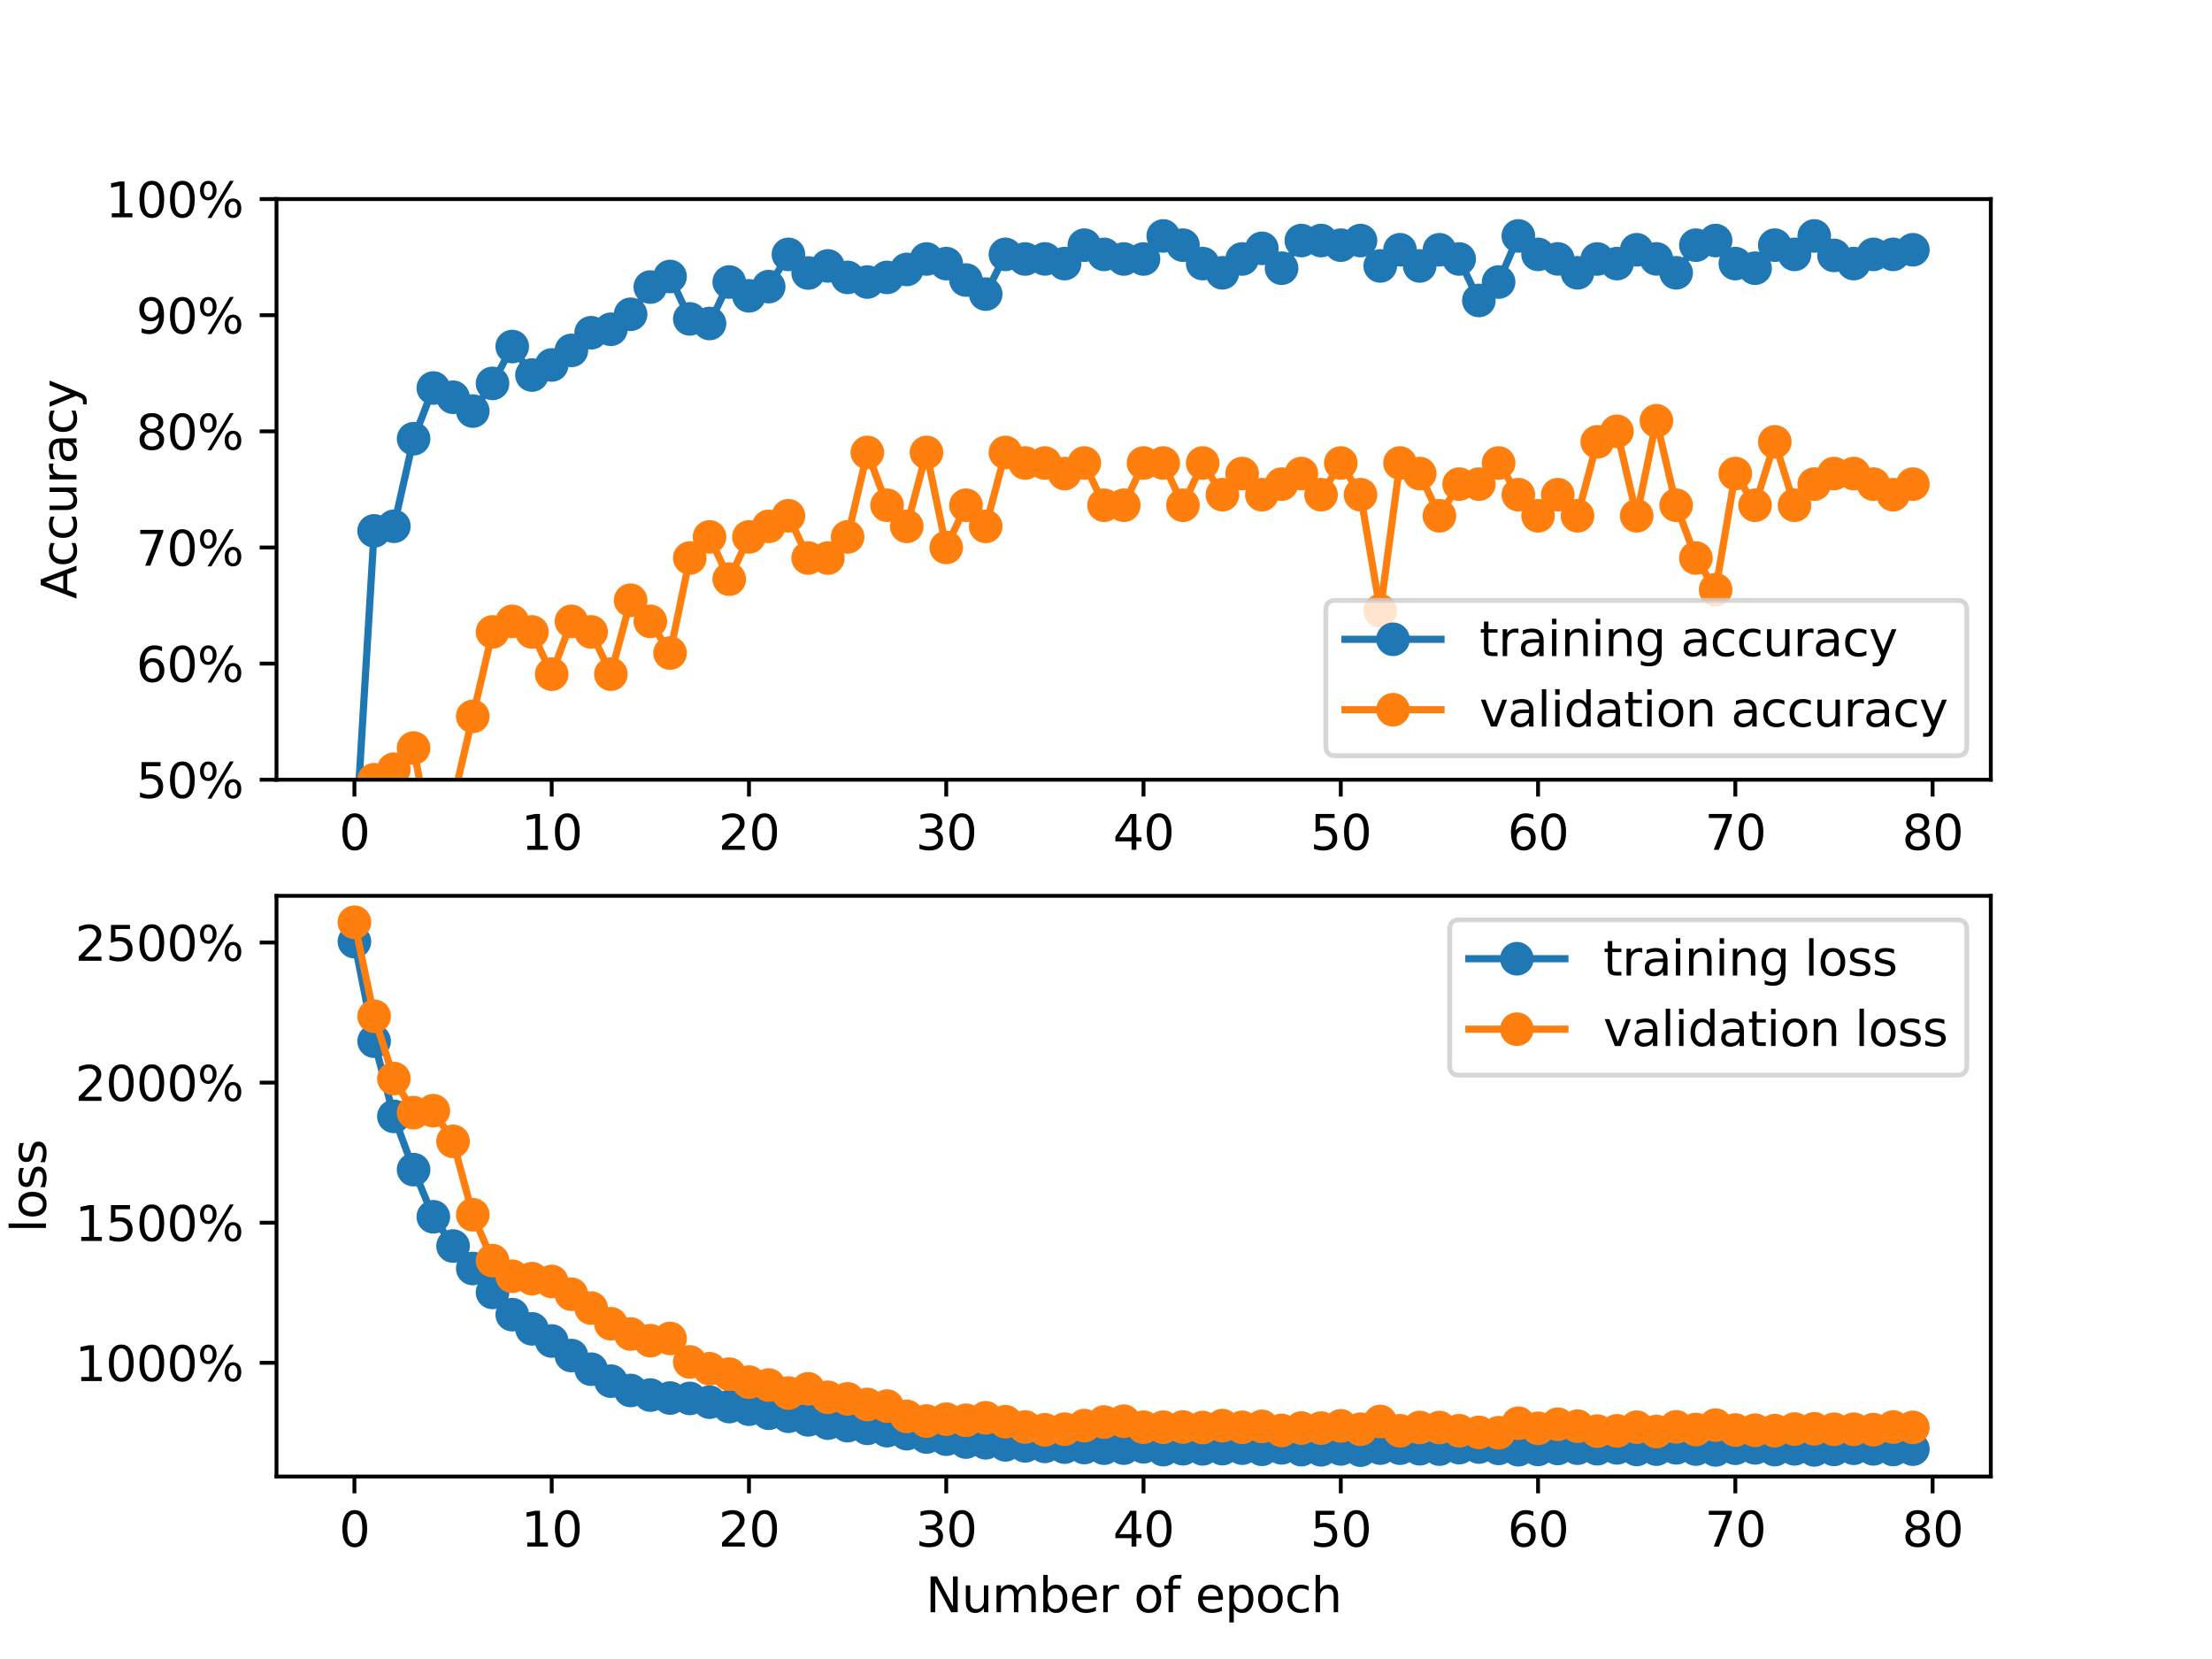 <?xml version="1.0" encoding="utf-8" standalone="no"?>
<!DOCTYPE svg PUBLIC "-//W3C//DTD SVG 1.1//EN"
  "http://www.w3.org/Graphics/SVG/1.1/DTD/svg11.dtd">
<svg xmlns:xlink="http://www.w3.org/1999/xlink" width="460.8pt" height="345.6pt" viewBox="0 0 460.8 345.6" xmlns="http://www.w3.org/2000/svg" version="1.1">
 <defs>
  <style type="text/css">*{stroke-linejoin: round; stroke-linecap: butt}</style>
 </defs>
 <g id="figure_1">
  <g id="patch_1">
   <path d="M 0 345.6 
L 460.8 345.6 
L 460.8 0 
L 0 0 
z
" style="fill: #ffffff"/>
  </g>
  <g id="axes_1">
   <g id="patch_2">
    <path d="M 57.6 162.432 
L 414.72 162.432 
L 414.72 41.472 
L 57.6 41.472 
z
" style="fill: #ffffff"/>
   </g>
   <g id="matplotlib.axis_1">
    <g id="xtick_1">
     <g id="line2d_1">
      <defs>
       <path id="me2f368a3dc" d="M 0 0 
L 0 3.5 
" style="stroke: #000000; stroke-width: 0.8"/>
      </defs>
      <g>
       <use xlink:href="#me2f368a3dc" x="73.833" y="162.432" style="stroke: #000000; stroke-width: 0.8"/>
      </g>
     </g>
     <g id="text_1">
      <!-- 0 -->
      <g transform="translate(70.651 177.03) scale(0.1 -0.1)">
       <defs>
        <path id="DejaVuSans-30" d="M 2034 4250 
Q 1547 4250 1301 3770 
Q 1056 3291 1056 2328 
Q 1056 1369 1301 889 
Q 1547 409 2034 409 
Q 2525 409 2770 889 
Q 3016 1369 3016 2328 
Q 3016 3291 2770 3770 
Q 2525 4250 2034 4250 
z
M 2034 4750 
Q 2819 4750 3233 4129 
Q 3647 3509 3647 2328 
Q 3647 1150 3233 529 
Q 2819 -91 2034 -91 
Q 1250 -91 836 529 
Q 422 1150 422 2328 
Q 422 3509 836 4129 
Q 1250 4750 2034 4750 
z
" transform="scale(0.016)"/>
       </defs>
       <use xlink:href="#DejaVuSans-30"/>
      </g>
     </g>
    </g>
    <g id="xtick_2">
     <g id="line2d_2">
      <g>
       <use xlink:href="#me2f368a3dc" x="114.928" y="162.432" style="stroke: #000000; stroke-width: 0.8"/>
      </g>
     </g>
     <g id="text_2">
      <!-- 10 -->
      <g transform="translate(108.566 177.03) scale(0.1 -0.1)">
       <defs>
        <path id="DejaVuSans-31" d="M 794 531 
L 1825 531 
L 1825 4091 
L 703 3866 
L 703 4441 
L 1819 4666 
L 2450 4666 
L 2450 531 
L 3481 531 
L 3481 0 
L 794 0 
L 794 531 
z
" transform="scale(0.016)"/>
       </defs>
       <use xlink:href="#DejaVuSans-31"/>
       <use xlink:href="#DejaVuSans-30" x="63.623"/>
      </g>
     </g>
    </g>
    <g id="xtick_3">
     <g id="line2d_3">
      <g>
       <use xlink:href="#me2f368a3dc" x="156.024" y="162.432" style="stroke: #000000; stroke-width: 0.8"/>
      </g>
     </g>
     <g id="text_3">
      <!-- 20 -->
      <g transform="translate(149.661 177.03) scale(0.1 -0.1)">
       <defs>
        <path id="DejaVuSans-32" d="M 1228 531 
L 3431 531 
L 3431 0 
L 469 0 
L 469 531 
Q 828 903 1448 1529 
Q 2069 2156 2228 2338 
Q 2531 2678 2651 2914 
Q 2772 3150 2772 3378 
Q 2772 3750 2511 3984 
Q 2250 4219 1831 4219 
Q 1534 4219 1204 4116 
Q 875 4013 500 3803 
L 500 4441 
Q 881 4594 1212 4672 
Q 1544 4750 1819 4750 
Q 2544 4750 2975 4387 
Q 3406 4025 3406 3419 
Q 3406 3131 3298 2873 
Q 3191 2616 2906 2266 
Q 2828 2175 2409 1742 
Q 1991 1309 1228 531 
z
" transform="scale(0.016)"/>
       </defs>
       <use xlink:href="#DejaVuSans-32"/>
       <use xlink:href="#DejaVuSans-30" x="63.623"/>
      </g>
     </g>
    </g>
    <g id="xtick_4">
     <g id="line2d_4">
      <g>
       <use xlink:href="#me2f368a3dc" x="197.119" y="162.432" style="stroke: #000000; stroke-width: 0.8"/>
      </g>
     </g>
     <g id="text_4">
      <!-- 30 -->
      <g transform="translate(190.757 177.03) scale(0.1 -0.1)">
       <defs>
        <path id="DejaVuSans-33" d="M 2597 2516 
Q 3050 2419 3304 2112 
Q 3559 1806 3559 1356 
Q 3559 666 3084 287 
Q 2609 -91 1734 -91 
Q 1441 -91 1130 -33 
Q 819 25 488 141 
L 488 750 
Q 750 597 1062 519 
Q 1375 441 1716 441 
Q 2309 441 2620 675 
Q 2931 909 2931 1356 
Q 2931 1769 2642 2001 
Q 2353 2234 1838 2234 
L 1294 2234 
L 1294 2753 
L 1863 2753 
Q 2328 2753 2575 2939 
Q 2822 3125 2822 3475 
Q 2822 3834 2567 4026 
Q 2313 4219 1838 4219 
Q 1578 4219 1281 4162 
Q 984 4106 628 3988 
L 628 4550 
Q 988 4650 1302 4700 
Q 1616 4750 1894 4750 
Q 2613 4750 3031 4423 
Q 3450 4097 3450 3541 
Q 3450 3153 3228 2886 
Q 3006 2619 2597 2516 
z
" transform="scale(0.016)"/>
       </defs>
       <use xlink:href="#DejaVuSans-33"/>
       <use xlink:href="#DejaVuSans-30" x="63.623"/>
      </g>
     </g>
    </g>
    <g id="xtick_5">
     <g id="line2d_5">
      <g>
       <use xlink:href="#me2f368a3dc" x="238.215" y="162.432" style="stroke: #000000; stroke-width: 0.8"/>
      </g>
     </g>
     <g id="text_5">
      <!-- 40 -->
      <g transform="translate(231.852 177.03) scale(0.1 -0.1)">
       <defs>
        <path id="DejaVuSans-34" d="M 2419 4116 
L 825 1625 
L 2419 1625 
L 2419 4116 
z
M 2253 4666 
L 3047 4666 
L 3047 1625 
L 3713 1625 
L 3713 1100 
L 3047 1100 
L 3047 0 
L 2419 0 
L 2419 1100 
L 313 1100 
L 313 1709 
L 2253 4666 
z
" transform="scale(0.016)"/>
       </defs>
       <use xlink:href="#DejaVuSans-34"/>
       <use xlink:href="#DejaVuSans-30" x="63.623"/>
      </g>
     </g>
    </g>
    <g id="xtick_6">
     <g id="line2d_6">
      <g>
       <use xlink:href="#me2f368a3dc" x="279.31" y="162.432" style="stroke: #000000; stroke-width: 0.8"/>
      </g>
     </g>
     <g id="text_6">
      <!-- 50 -->
      <g transform="translate(272.948 177.03) scale(0.1 -0.1)">
       <defs>
        <path id="DejaVuSans-35" d="M 691 4666 
L 3169 4666 
L 3169 4134 
L 1269 4134 
L 1269 2991 
Q 1406 3038 1543 3061 
Q 1681 3084 1819 3084 
Q 2600 3084 3056 2656 
Q 3513 2228 3513 1497 
Q 3513 744 3044 326 
Q 2575 -91 1722 -91 
Q 1428 -91 1123 -41 
Q 819 9 494 109 
L 494 744 
Q 775 591 1075 516 
Q 1375 441 1709 441 
Q 2250 441 2565 725 
Q 2881 1009 2881 1497 
Q 2881 1984 2565 2268 
Q 2250 2553 1709 2553 
Q 1456 2553 1204 2497 
Q 953 2441 691 2322 
L 691 4666 
z
" transform="scale(0.016)"/>
       </defs>
       <use xlink:href="#DejaVuSans-35"/>
       <use xlink:href="#DejaVuSans-30" x="63.623"/>
      </g>
     </g>
    </g>
    <g id="xtick_7">
     <g id="line2d_7">
      <g>
       <use xlink:href="#me2f368a3dc" x="320.406" y="162.432" style="stroke: #000000; stroke-width: 0.8"/>
      </g>
     </g>
     <g id="text_7">
      <!-- 60 -->
      <g transform="translate(314.043 177.03) scale(0.1 -0.1)">
       <defs>
        <path id="DejaVuSans-36" d="M 2113 2584 
Q 1688 2584 1439 2293 
Q 1191 2003 1191 1497 
Q 1191 994 1439 701 
Q 1688 409 2113 409 
Q 2538 409 2786 701 
Q 3034 994 3034 1497 
Q 3034 2003 2786 2293 
Q 2538 2584 2113 2584 
z
M 3366 4563 
L 3366 3988 
Q 3128 4100 2886 4159 
Q 2644 4219 2406 4219 
Q 1781 4219 1451 3797 
Q 1122 3375 1075 2522 
Q 1259 2794 1537 2939 
Q 1816 3084 2150 3084 
Q 2853 3084 3261 2657 
Q 3669 2231 3669 1497 
Q 3669 778 3244 343 
Q 2819 -91 2113 -91 
Q 1303 -91 875 529 
Q 447 1150 447 2328 
Q 447 3434 972 4092 
Q 1497 4750 2381 4750 
Q 2619 4750 2861 4703 
Q 3103 4656 3366 4563 
z
" transform="scale(0.016)"/>
       </defs>
       <use xlink:href="#DejaVuSans-36"/>
       <use xlink:href="#DejaVuSans-30" x="63.623"/>
      </g>
     </g>
    </g>
    <g id="xtick_8">
     <g id="line2d_8">
      <g>
       <use xlink:href="#me2f368a3dc" x="361.501" y="162.432" style="stroke: #000000; stroke-width: 0.8"/>
      </g>
     </g>
     <g id="text_8">
      <!-- 70 -->
      <g transform="translate(355.139 177.03) scale(0.1 -0.1)">
       <defs>
        <path id="DejaVuSans-37" d="M 525 4666 
L 3525 4666 
L 3525 4397 
L 1831 0 
L 1172 0 
L 2766 4134 
L 525 4134 
L 525 4666 
z
" transform="scale(0.016)"/>
       </defs>
       <use xlink:href="#DejaVuSans-37"/>
       <use xlink:href="#DejaVuSans-30" x="63.623"/>
      </g>
     </g>
    </g>
    <g id="xtick_9">
     <g id="line2d_9">
      <g>
       <use xlink:href="#me2f368a3dc" x="402.597" y="162.432" style="stroke: #000000; stroke-width: 0.8"/>
      </g>
     </g>
     <g id="text_9">
      <!-- 80 -->
      <g transform="translate(396.234 177.03) scale(0.1 -0.1)">
       <defs>
        <path id="DejaVuSans-38" d="M 2034 2216 
Q 1584 2216 1326 1975 
Q 1069 1734 1069 1313 
Q 1069 891 1326 650 
Q 1584 409 2034 409 
Q 2484 409 2743 651 
Q 3003 894 3003 1313 
Q 3003 1734 2745 1975 
Q 2488 2216 2034 2216 
z
M 1403 2484 
Q 997 2584 770 2862 
Q 544 3141 544 3541 
Q 544 4100 942 4425 
Q 1341 4750 2034 4750 
Q 2731 4750 3128 4425 
Q 3525 4100 3525 3541 
Q 3525 3141 3298 2862 
Q 3072 2584 2669 2484 
Q 3125 2378 3379 2068 
Q 3634 1759 3634 1313 
Q 3634 634 3220 271 
Q 2806 -91 2034 -91 
Q 1263 -91 848 271 
Q 434 634 434 1313 
Q 434 1759 690 2068 
Q 947 2378 1403 2484 
z
M 1172 3481 
Q 1172 3119 1398 2916 
Q 1625 2713 2034 2713 
Q 2441 2713 2670 2916 
Q 2900 3119 2900 3481 
Q 2900 3844 2670 4047 
Q 2441 4250 2034 4250 
Q 1625 4250 1398 4047 
Q 1172 3844 1172 3481 
z
" transform="scale(0.016)"/>
       </defs>
       <use xlink:href="#DejaVuSans-38"/>
       <use xlink:href="#DejaVuSans-30" x="63.623"/>
      </g>
     </g>
    </g>
   </g>
   <g id="matplotlib.axis_2">
    <g id="ytick_1">
     <g id="line2d_10">
      <defs>
       <path id="md2737229a9" d="M 0 0 
L -3.5 0 
" style="stroke: #000000; stroke-width: 0.8"/>
      </defs>
      <g>
       <use xlink:href="#md2737229a9" x="57.6" y="162.432" style="stroke: #000000; stroke-width: 0.8"/>
      </g>
     </g>
     <g id="text_10">
      <!-- 50% -->
      <g transform="translate(28.373 166.231) scale(0.1 -0.1)">
       <defs>
        <path id="DejaVuSans-25" d="M 4653 2053 
Q 4381 2053 4226 1822 
Q 4072 1591 4072 1178 
Q 4072 772 4226 539 
Q 4381 306 4653 306 
Q 4919 306 5073 539 
Q 5228 772 5228 1178 
Q 5228 1588 5073 1820 
Q 4919 2053 4653 2053 
z
M 4653 2450 
Q 5147 2450 5437 2106 
Q 5728 1763 5728 1178 
Q 5728 594 5436 251 
Q 5144 -91 4653 -91 
Q 4153 -91 3862 251 
Q 3572 594 3572 1178 
Q 3572 1766 3864 2108 
Q 4156 2450 4653 2450 
z
M 1428 4353 
Q 1159 4353 1004 4120 
Q 850 3888 850 3481 
Q 850 3069 1003 2837 
Q 1156 2606 1428 2606 
Q 1700 2606 1854 2837 
Q 2009 3069 2009 3481 
Q 2009 3884 1853 4118 
Q 1697 4353 1428 4353 
z
M 4250 4750 
L 4750 4750 
L 1831 -91 
L 1331 -91 
L 4250 4750 
z
M 1428 4750 
Q 1922 4750 2215 4408 
Q 2509 4066 2509 3481 
Q 2509 2891 2217 2550 
Q 1925 2209 1428 2209 
Q 931 2209 642 2551 
Q 353 2894 353 3481 
Q 353 4063 643 4406 
Q 934 4750 1428 4750 
z
" transform="scale(0.016)"/>
       </defs>
       <use xlink:href="#DejaVuSans-35"/>
       <use xlink:href="#DejaVuSans-30" x="63.623"/>
       <use xlink:href="#DejaVuSans-25" x="127.246"/>
      </g>
     </g>
    </g>
    <g id="ytick_2">
     <g id="line2d_11">
      <g>
       <use xlink:href="#md2737229a9" x="57.6" y="138.24" style="stroke: #000000; stroke-width: 0.8"/>
      </g>
     </g>
     <g id="text_11">
      <!-- 60% -->
      <g transform="translate(28.373 142.039) scale(0.1 -0.1)">
       <use xlink:href="#DejaVuSans-36"/>
       <use xlink:href="#DejaVuSans-30" x="63.623"/>
       <use xlink:href="#DejaVuSans-25" x="127.246"/>
      </g>
     </g>
    </g>
    <g id="ytick_3">
     <g id="line2d_12">
      <g>
       <use xlink:href="#md2737229a9" x="57.6" y="114.048" style="stroke: #000000; stroke-width: 0.8"/>
      </g>
     </g>
     <g id="text_12">
      <!-- 70% -->
      <g transform="translate(28.373 117.847) scale(0.1 -0.1)">
       <use xlink:href="#DejaVuSans-37"/>
       <use xlink:href="#DejaVuSans-30" x="63.623"/>
       <use xlink:href="#DejaVuSans-25" x="127.246"/>
      </g>
     </g>
    </g>
    <g id="ytick_4">
     <g id="line2d_13">
      <g>
       <use xlink:href="#md2737229a9" x="57.6" y="89.856" style="stroke: #000000; stroke-width: 0.8"/>
      </g>
     </g>
     <g id="text_13">
      <!-- 80% -->
      <g transform="translate(28.373 93.655) scale(0.1 -0.1)">
       <use xlink:href="#DejaVuSans-38"/>
       <use xlink:href="#DejaVuSans-30" x="63.623"/>
       <use xlink:href="#DejaVuSans-25" x="127.246"/>
      </g>
     </g>
    </g>
    <g id="ytick_5">
     <g id="line2d_14">
      <g>
       <use xlink:href="#md2737229a9" x="57.6" y="65.664" style="stroke: #000000; stroke-width: 0.8"/>
      </g>
     </g>
     <g id="text_14">
      <!-- 90% -->
      <g transform="translate(28.373 69.463) scale(0.1 -0.1)">
       <defs>
        <path id="DejaVuSans-39" d="M 703 97 
L 703 672 
Q 941 559 1184 500 
Q 1428 441 1663 441 
Q 2288 441 2617 861 
Q 2947 1281 2994 2138 
Q 2813 1869 2534 1725 
Q 2256 1581 1919 1581 
Q 1219 1581 811 2004 
Q 403 2428 403 3163 
Q 403 3881 828 4315 
Q 1253 4750 1959 4750 
Q 2769 4750 3195 4129 
Q 3622 3509 3622 2328 
Q 3622 1225 3098 567 
Q 2575 -91 1691 -91 
Q 1453 -91 1209 -44 
Q 966 3 703 97 
z
M 1959 2075 
Q 2384 2075 2632 2365 
Q 2881 2656 2881 3163 
Q 2881 3666 2632 3958 
Q 2384 4250 1959 4250 
Q 1534 4250 1286 3958 
Q 1038 3666 1038 3163 
Q 1038 2656 1286 2365 
Q 1534 2075 1959 2075 
z
" transform="scale(0.016)"/>
       </defs>
       <use xlink:href="#DejaVuSans-39"/>
       <use xlink:href="#DejaVuSans-30" x="63.623"/>
       <use xlink:href="#DejaVuSans-25" x="127.246"/>
      </g>
     </g>
    </g>
    <g id="ytick_6">
     <g id="line2d_15">
      <g>
       <use xlink:href="#md2737229a9" x="57.6" y="41.472" style="stroke: #000000; stroke-width: 0.8"/>
      </g>
     </g>
     <g id="text_15">
      <!-- 100% -->
      <g transform="translate(22.011 45.271) scale(0.1 -0.1)">
       <use xlink:href="#DejaVuSans-31"/>
       <use xlink:href="#DejaVuSans-30" x="63.623"/>
       <use xlink:href="#DejaVuSans-30" x="127.246"/>
       <use xlink:href="#DejaVuSans-25" x="190.869"/>
      </g>
     </g>
    </g>
    <g id="text_16">
     <!-- Accuracy -->
     <g transform="translate(15.931 124.78) rotate(-90) scale(0.1 -0.1)">
      <defs>
       <path id="DejaVuSans-41" d="M 2188 4044 
L 1331 1722 
L 3047 1722 
L 2188 4044 
z
M 1831 4666 
L 2547 4666 
L 4325 0 
L 3669 0 
L 3244 1197 
L 1141 1197 
L 716 0 
L 50 0 
L 1831 4666 
z
" transform="scale(0.016)"/>
       <path id="DejaVuSans-63" d="M 3122 3366 
L 3122 2828 
Q 2878 2963 2633 3030 
Q 2388 3097 2138 3097 
Q 1578 3097 1268 2742 
Q 959 2388 959 1747 
Q 959 1106 1268 751 
Q 1578 397 2138 397 
Q 2388 397 2633 464 
Q 2878 531 3122 666 
L 3122 134 
Q 2881 22 2623 -34 
Q 2366 -91 2075 -91 
Q 1284 -91 818 406 
Q 353 903 353 1747 
Q 353 2603 823 3093 
Q 1294 3584 2113 3584 
Q 2378 3584 2631 3529 
Q 2884 3475 3122 3366 
z
" transform="scale(0.016)"/>
       <path id="DejaVuSans-75" d="M 544 1381 
L 544 3500 
L 1119 3500 
L 1119 1403 
Q 1119 906 1312 657 
Q 1506 409 1894 409 
Q 2359 409 2629 706 
Q 2900 1003 2900 1516 
L 2900 3500 
L 3475 3500 
L 3475 0 
L 2900 0 
L 2900 538 
Q 2691 219 2414 64 
Q 2138 -91 1772 -91 
Q 1169 -91 856 284 
Q 544 659 544 1381 
z
M 1991 3584 
L 1991 3584 
z
" transform="scale(0.016)"/>
       <path id="DejaVuSans-72" d="M 2631 2963 
Q 2534 3019 2420 3045 
Q 2306 3072 2169 3072 
Q 1681 3072 1420 2755 
Q 1159 2438 1159 1844 
L 1159 0 
L 581 0 
L 581 3500 
L 1159 3500 
L 1159 2956 
Q 1341 3275 1631 3429 
Q 1922 3584 2338 3584 
Q 2397 3584 2469 3576 
Q 2541 3569 2628 3553 
L 2631 2963 
z
" transform="scale(0.016)"/>
       <path id="DejaVuSans-61" d="M 2194 1759 
Q 1497 1759 1228 1600 
Q 959 1441 959 1056 
Q 959 750 1161 570 
Q 1363 391 1709 391 
Q 2188 391 2477 730 
Q 2766 1069 2766 1631 
L 2766 1759 
L 2194 1759 
z
M 3341 1997 
L 3341 0 
L 2766 0 
L 2766 531 
Q 2569 213 2275 61 
Q 1981 -91 1556 -91 
Q 1019 -91 701 211 
Q 384 513 384 1019 
Q 384 1609 779 1909 
Q 1175 2209 1959 2209 
L 2766 2209 
L 2766 2266 
Q 2766 2663 2505 2880 
Q 2244 3097 1772 3097 
Q 1472 3097 1187 3025 
Q 903 2953 641 2809 
L 641 3341 
Q 956 3463 1253 3523 
Q 1550 3584 1831 3584 
Q 2591 3584 2966 3190 
Q 3341 2797 3341 1997 
z
" transform="scale(0.016)"/>
       <path id="DejaVuSans-79" d="M 2059 -325 
Q 1816 -950 1584 -1140 
Q 1353 -1331 966 -1331 
L 506 -1331 
L 506 -850 
L 844 -850 
Q 1081 -850 1212 -737 
Q 1344 -625 1503 -206 
L 1606 56 
L 191 3500 
L 800 3500 
L 1894 763 
L 2988 3500 
L 3597 3500 
L 2059 -325 
z
" transform="scale(0.016)"/>
      </defs>
      <use xlink:href="#DejaVuSans-41"/>
      <use xlink:href="#DejaVuSans-63" x="66.658"/>
      <use xlink:href="#DejaVuSans-63" x="121.639"/>
      <use xlink:href="#DejaVuSans-75" x="176.619"/>
      <use xlink:href="#DejaVuSans-72" x="239.998"/>
      <use xlink:href="#DejaVuSans-61" x="281.111"/>
      <use xlink:href="#DejaVuSans-63" x="342.391"/>
      <use xlink:href="#DejaVuSans-79" x="397.371"/>
     </g>
    </g>
   </g>
   <g id="line2d_16">
    <path d="M 73.833 178.752 
L 77.942 110.592 
L 82.052 109.632 
L 86.161 91.392 
L 90.271 80.832 
L 94.38 82.752 
L 98.49 85.632 
L 102.6 79.872 
L 106.709 72.192 
L 110.819 78.127 
L 114.928 76.032 
L 119.038 72.995 
L 123.147 69.312 
L 127.257 68.596 
L 131.366 65.472 
L 135.476 59.799 
L 139.586 57.6 
L 143.695 66.432 
L 147.805 67.392 
L 151.914 58.752 
L 156.024 61.632 
L 160.133 59.712 
L 164.243 52.992 
L 168.352 56.867 
L 172.462 55.401 
L 176.572 57.792 
L 180.681 58.752 
L 184.791 57.792 
L 188.9 56.134 
L 193.01 53.952 
L 197.119 54.912 
L 201.229 58.333 
L 205.338 61.265 
L 209.448 52.992 
L 213.557 53.952 
L 217.667 53.935 
L 221.777 54.912 
L 225.886 51.072 
L 229.996 52.992 
L 234.105 53.952 
L 238.215 53.952 
L 242.324 49.152 
L 246.434 51.072 
L 250.543 54.912 
L 254.653 56.832 
L 258.763 53.952 
L 262.872 51.735 
L 266.982 55.872 
L 271.091 50.112 
L 275.201 50.112 
L 279.31 51.072 
L 283.42 50.112 
L 287.529 55.401 
L 291.639 52.032 
L 295.748 55.401 
L 299.858 52.032 
L 303.968 53.952 
L 308.077 62.592 
L 312.187 58.752 
L 316.296 49.152 
L 320.406 52.992 
L 324.515 53.935 
L 328.625 56.832 
L 332.734 53.952 
L 336.844 54.912 
L 340.954 52.032 
L 345.063 53.935 
L 349.173 56.832 
L 353.282 51.072 
L 357.392 50.112 
L 361.501 54.912 
L 365.611 55.872 
L 369.72 51.072 
L 373.83 52.992 
L 377.94 49.152 
L 382.049 53.201 
L 386.159 54.912 
L 390.268 52.992 
L 394.378 52.992 
L 398.487 52.032 
" clip-path="url(#pfa44f11f1d)" style="fill: none; stroke: #1f77b4; stroke-width: 1.5; stroke-linecap: square"/>
    <defs>
     <path id="m3e1baf5431" d="M 0 3 
C 0.796 3 1.559 2.684 2.121 2.121 
C 2.684 1.559 3 0.796 3 0 
C 3 -0.796 2.684 -1.559 2.121 -2.121 
C 1.559 -2.684 0.796 -3 0 -3 
C -0.796 -3 -1.559 -2.684 -2.121 -2.121 
C -2.684 -1.559 -3 -0.796 -3 0 
C -3 0.796 -2.684 1.559 -2.121 2.121 
C -1.559 2.684 -0.796 3 0 3 
z
" style="stroke: #1f77b4"/>
    </defs>
    <g clip-path="url(#pfa44f11f1d)">
     <use xlink:href="#m3e1baf5431" x="73.833" y="178.752" style="fill: #1f77b4; stroke: #1f77b4"/>
     <use xlink:href="#m3e1baf5431" x="77.942" y="110.592" style="fill: #1f77b4; stroke: #1f77b4"/>
     <use xlink:href="#m3e1baf5431" x="82.052" y="109.632" style="fill: #1f77b4; stroke: #1f77b4"/>
     <use xlink:href="#m3e1baf5431" x="86.161" y="91.392" style="fill: #1f77b4; stroke: #1f77b4"/>
     <use xlink:href="#m3e1baf5431" x="90.271" y="80.832" style="fill: #1f77b4; stroke: #1f77b4"/>
     <use xlink:href="#m3e1baf5431" x="94.38" y="82.752" style="fill: #1f77b4; stroke: #1f77b4"/>
     <use xlink:href="#m3e1baf5431" x="98.49" y="85.632" style="fill: #1f77b4; stroke: #1f77b4"/>
     <use xlink:href="#m3e1baf5431" x="102.6" y="79.872" style="fill: #1f77b4; stroke: #1f77b4"/>
     <use xlink:href="#m3e1baf5431" x="106.709" y="72.192" style="fill: #1f77b4; stroke: #1f77b4"/>
     <use xlink:href="#m3e1baf5431" x="110.819" y="78.127" style="fill: #1f77b4; stroke: #1f77b4"/>
     <use xlink:href="#m3e1baf5431" x="114.928" y="76.032" style="fill: #1f77b4; stroke: #1f77b4"/>
     <use xlink:href="#m3e1baf5431" x="119.038" y="72.995" style="fill: #1f77b4; stroke: #1f77b4"/>
     <use xlink:href="#m3e1baf5431" x="123.147" y="69.312" style="fill: #1f77b4; stroke: #1f77b4"/>
     <use xlink:href="#m3e1baf5431" x="127.257" y="68.596" style="fill: #1f77b4; stroke: #1f77b4"/>
     <use xlink:href="#m3e1baf5431" x="131.366" y="65.472" style="fill: #1f77b4; stroke: #1f77b4"/>
     <use xlink:href="#m3e1baf5431" x="135.476" y="59.799" style="fill: #1f77b4; stroke: #1f77b4"/>
     <use xlink:href="#m3e1baf5431" x="139.586" y="57.6" style="fill: #1f77b4; stroke: #1f77b4"/>
     <use xlink:href="#m3e1baf5431" x="143.695" y="66.432" style="fill: #1f77b4; stroke: #1f77b4"/>
     <use xlink:href="#m3e1baf5431" x="147.805" y="67.392" style="fill: #1f77b4; stroke: #1f77b4"/>
     <use xlink:href="#m3e1baf5431" x="151.914" y="58.752" style="fill: #1f77b4; stroke: #1f77b4"/>
     <use xlink:href="#m3e1baf5431" x="156.024" y="61.632" style="fill: #1f77b4; stroke: #1f77b4"/>
     <use xlink:href="#m3e1baf5431" x="160.133" y="59.712" style="fill: #1f77b4; stroke: #1f77b4"/>
     <use xlink:href="#m3e1baf5431" x="164.243" y="52.992" style="fill: #1f77b4; stroke: #1f77b4"/>
     <use xlink:href="#m3e1baf5431" x="168.352" y="56.867" style="fill: #1f77b4; stroke: #1f77b4"/>
     <use xlink:href="#m3e1baf5431" x="172.462" y="55.401" style="fill: #1f77b4; stroke: #1f77b4"/>
     <use xlink:href="#m3e1baf5431" x="176.572" y="57.792" style="fill: #1f77b4; stroke: #1f77b4"/>
     <use xlink:href="#m3e1baf5431" x="180.681" y="58.752" style="fill: #1f77b4; stroke: #1f77b4"/>
     <use xlink:href="#m3e1baf5431" x="184.791" y="57.792" style="fill: #1f77b4; stroke: #1f77b4"/>
     <use xlink:href="#m3e1baf5431" x="188.9" y="56.134" style="fill: #1f77b4; stroke: #1f77b4"/>
     <use xlink:href="#m3e1baf5431" x="193.01" y="53.952" style="fill: #1f77b4; stroke: #1f77b4"/>
     <use xlink:href="#m3e1baf5431" x="197.119" y="54.912" style="fill: #1f77b4; stroke: #1f77b4"/>
     <use xlink:href="#m3e1baf5431" x="201.229" y="58.333" style="fill: #1f77b4; stroke: #1f77b4"/>
     <use xlink:href="#m3e1baf5431" x="205.338" y="61.265" style="fill: #1f77b4; stroke: #1f77b4"/>
     <use xlink:href="#m3e1baf5431" x="209.448" y="52.992" style="fill: #1f77b4; stroke: #1f77b4"/>
     <use xlink:href="#m3e1baf5431" x="213.557" y="53.952" style="fill: #1f77b4; stroke: #1f77b4"/>
     <use xlink:href="#m3e1baf5431" x="217.667" y="53.935" style="fill: #1f77b4; stroke: #1f77b4"/>
     <use xlink:href="#m3e1baf5431" x="221.777" y="54.912" style="fill: #1f77b4; stroke: #1f77b4"/>
     <use xlink:href="#m3e1baf5431" x="225.886" y="51.072" style="fill: #1f77b4; stroke: #1f77b4"/>
     <use xlink:href="#m3e1baf5431" x="229.996" y="52.992" style="fill: #1f77b4; stroke: #1f77b4"/>
     <use xlink:href="#m3e1baf5431" x="234.105" y="53.952" style="fill: #1f77b4; stroke: #1f77b4"/>
     <use xlink:href="#m3e1baf5431" x="238.215" y="53.952" style="fill: #1f77b4; stroke: #1f77b4"/>
     <use xlink:href="#m3e1baf5431" x="242.324" y="49.152" style="fill: #1f77b4; stroke: #1f77b4"/>
     <use xlink:href="#m3e1baf5431" x="246.434" y="51.072" style="fill: #1f77b4; stroke: #1f77b4"/>
     <use xlink:href="#m3e1baf5431" x="250.543" y="54.912" style="fill: #1f77b4; stroke: #1f77b4"/>
     <use xlink:href="#m3e1baf5431" x="254.653" y="56.832" style="fill: #1f77b4; stroke: #1f77b4"/>
     <use xlink:href="#m3e1baf5431" x="258.763" y="53.952" style="fill: #1f77b4; stroke: #1f77b4"/>
     <use xlink:href="#m3e1baf5431" x="262.872" y="51.735" style="fill: #1f77b4; stroke: #1f77b4"/>
     <use xlink:href="#m3e1baf5431" x="266.982" y="55.872" style="fill: #1f77b4; stroke: #1f77b4"/>
     <use xlink:href="#m3e1baf5431" x="271.091" y="50.112" style="fill: #1f77b4; stroke: #1f77b4"/>
     <use xlink:href="#m3e1baf5431" x="275.201" y="50.112" style="fill: #1f77b4; stroke: #1f77b4"/>
     <use xlink:href="#m3e1baf5431" x="279.31" y="51.072" style="fill: #1f77b4; stroke: #1f77b4"/>
     <use xlink:href="#m3e1baf5431" x="283.42" y="50.112" style="fill: #1f77b4; stroke: #1f77b4"/>
     <use xlink:href="#m3e1baf5431" x="287.529" y="55.401" style="fill: #1f77b4; stroke: #1f77b4"/>
     <use xlink:href="#m3e1baf5431" x="291.639" y="52.032" style="fill: #1f77b4; stroke: #1f77b4"/>
     <use xlink:href="#m3e1baf5431" x="295.748" y="55.401" style="fill: #1f77b4; stroke: #1f77b4"/>
     <use xlink:href="#m3e1baf5431" x="299.858" y="52.032" style="fill: #1f77b4; stroke: #1f77b4"/>
     <use xlink:href="#m3e1baf5431" x="303.968" y="53.952" style="fill: #1f77b4; stroke: #1f77b4"/>
     <use xlink:href="#m3e1baf5431" x="308.077" y="62.592" style="fill: #1f77b4; stroke: #1f77b4"/>
     <use xlink:href="#m3e1baf5431" x="312.187" y="58.752" style="fill: #1f77b4; stroke: #1f77b4"/>
     <use xlink:href="#m3e1baf5431" x="316.296" y="49.152" style="fill: #1f77b4; stroke: #1f77b4"/>
     <use xlink:href="#m3e1baf5431" x="320.406" y="52.992" style="fill: #1f77b4; stroke: #1f77b4"/>
     <use xlink:href="#m3e1baf5431" x="324.515" y="53.935" style="fill: #1f77b4; stroke: #1f77b4"/>
     <use xlink:href="#m3e1baf5431" x="328.625" y="56.832" style="fill: #1f77b4; stroke: #1f77b4"/>
     <use xlink:href="#m3e1baf5431" x="332.734" y="53.952" style="fill: #1f77b4; stroke: #1f77b4"/>
     <use xlink:href="#m3e1baf5431" x="336.844" y="54.912" style="fill: #1f77b4; stroke: #1f77b4"/>
     <use xlink:href="#m3e1baf5431" x="340.954" y="52.032" style="fill: #1f77b4; stroke: #1f77b4"/>
     <use xlink:href="#m3e1baf5431" x="345.063" y="53.935" style="fill: #1f77b4; stroke: #1f77b4"/>
     <use xlink:href="#m3e1baf5431" x="349.173" y="56.832" style="fill: #1f77b4; stroke: #1f77b4"/>
     <use xlink:href="#m3e1baf5431" x="353.282" y="51.072" style="fill: #1f77b4; stroke: #1f77b4"/>
     <use xlink:href="#m3e1baf5431" x="357.392" y="50.112" style="fill: #1f77b4; stroke: #1f77b4"/>
     <use xlink:href="#m3e1baf5431" x="361.501" y="54.912" style="fill: #1f77b4; stroke: #1f77b4"/>
     <use xlink:href="#m3e1baf5431" x="365.611" y="55.872" style="fill: #1f77b4; stroke: #1f77b4"/>
     <use xlink:href="#m3e1baf5431" x="369.72" y="51.072" style="fill: #1f77b4; stroke: #1f77b4"/>
     <use xlink:href="#m3e1baf5431" x="373.83" y="52.992" style="fill: #1f77b4; stroke: #1f77b4"/>
     <use xlink:href="#m3e1baf5431" x="377.94" y="49.152" style="fill: #1f77b4; stroke: #1f77b4"/>
     <use xlink:href="#m3e1baf5431" x="382.049" y="53.201" style="fill: #1f77b4; stroke: #1f77b4"/>
     <use xlink:href="#m3e1baf5431" x="386.159" y="54.912" style="fill: #1f77b4; stroke: #1f77b4"/>
     <use xlink:href="#m3e1baf5431" x="390.268" y="52.992" style="fill: #1f77b4; stroke: #1f77b4"/>
     <use xlink:href="#m3e1baf5431" x="394.378" y="52.992" style="fill: #1f77b4; stroke: #1f77b4"/>
     <use xlink:href="#m3e1baf5431" x="398.487" y="52.032" style="fill: #1f77b4; stroke: #1f77b4"/>
    </g>
   </g>
   <g id="line2d_17">
    <path d="M 73.833 204.218 
L 77.942 162.432 
L 82.052 160.233 
L 86.161 155.834 
L 90.271 177.827 
L 94.38 166.831 
L 98.49 149.236 
L 102.6 131.642 
L 106.709 129.443 
L 110.819 131.642 
L 114.928 140.439 
L 119.038 129.443 
L 123.147 131.642 
L 127.257 140.439 
L 131.366 125.044 
L 135.476 129.443 
L 139.586 136.041 
L 143.695 116.247 
L 147.805 111.849 
L 151.914 120.646 
L 156.024 111.849 
L 160.133 109.649 
L 164.243 107.45 
L 168.352 116.247 
L 172.462 116.247 
L 176.572 111.849 
L 180.681 94.255 
L 184.791 105.251 
L 188.9 109.649 
L 193.01 94.255 
L 197.119 114.048 
L 201.229 105.251 
L 205.338 109.649 
L 209.448 94.255 
L 213.557 96.454 
L 217.667 96.454 
L 221.777 98.653 
L 225.886 96.454 
L 229.996 105.251 
L 234.105 105.251 
L 238.215 96.454 
L 242.324 96.454 
L 246.434 105.251 
L 250.543 96.454 
L 254.653 103.052 
L 258.763 98.653 
L 262.872 103.052 
L 266.982 100.852 
L 271.091 98.653 
L 275.201 103.052 
L 279.31 96.454 
L 283.42 103.052 
L 287.529 127.244 
L 291.639 96.454 
L 295.748 98.653 
L 299.858 107.45 
L 303.968 100.852 
L 308.077 100.852 
L 312.187 96.454 
L 316.296 103.052 
L 320.406 107.45 
L 324.515 103.052 
L 328.625 107.45 
L 332.734 92.055 
L 336.844 89.856 
L 340.954 107.45 
L 345.063 87.657 
L 349.173 105.251 
L 353.282 116.247 
L 357.392 122.845 
L 361.501 98.653 
L 365.611 105.251 
L 369.72 92.055 
L 373.83 105.251 
L 377.94 100.852 
L 382.049 98.653 
L 386.159 98.653 
L 390.268 100.852 
L 394.378 103.052 
L 398.487 100.852 
" clip-path="url(#pfa44f11f1d)" style="fill: none; stroke: #ff7f0e; stroke-width: 1.5; stroke-linecap: square"/>
    <defs>
     <path id="me2ce7629cf" d="M 0 3 
C 0.796 3 1.559 2.684 2.121 2.121 
C 2.684 1.559 3 0.796 3 0 
C 3 -0.796 2.684 -1.559 2.121 -2.121 
C 1.559 -2.684 0.796 -3 0 -3 
C -0.796 -3 -1.559 -2.684 -2.121 -2.121 
C -2.684 -1.559 -3 -0.796 -3 0 
C -3 0.796 -2.684 1.559 -2.121 2.121 
C -1.559 2.684 -0.796 3 0 3 
z
" style="stroke: #ff7f0e"/>
    </defs>
    <g clip-path="url(#pfa44f11f1d)">
     <use xlink:href="#me2ce7629cf" x="73.833" y="204.218" style="fill: #ff7f0e; stroke: #ff7f0e"/>
     <use xlink:href="#me2ce7629cf" x="77.942" y="162.432" style="fill: #ff7f0e; stroke: #ff7f0e"/>
     <use xlink:href="#me2ce7629cf" x="82.052" y="160.233" style="fill: #ff7f0e; stroke: #ff7f0e"/>
     <use xlink:href="#me2ce7629cf" x="86.161" y="155.834" style="fill: #ff7f0e; stroke: #ff7f0e"/>
     <use xlink:href="#me2ce7629cf" x="90.271" y="177.827" style="fill: #ff7f0e; stroke: #ff7f0e"/>
     <use xlink:href="#me2ce7629cf" x="94.38" y="166.831" style="fill: #ff7f0e; stroke: #ff7f0e"/>
     <use xlink:href="#me2ce7629cf" x="98.49" y="149.236" style="fill: #ff7f0e; stroke: #ff7f0e"/>
     <use xlink:href="#me2ce7629cf" x="102.6" y="131.642" style="fill: #ff7f0e; stroke: #ff7f0e"/>
     <use xlink:href="#me2ce7629cf" x="106.709" y="129.443" style="fill: #ff7f0e; stroke: #ff7f0e"/>
     <use xlink:href="#me2ce7629cf" x="110.819" y="131.642" style="fill: #ff7f0e; stroke: #ff7f0e"/>
     <use xlink:href="#me2ce7629cf" x="114.928" y="140.439" style="fill: #ff7f0e; stroke: #ff7f0e"/>
     <use xlink:href="#me2ce7629cf" x="119.038" y="129.443" style="fill: #ff7f0e; stroke: #ff7f0e"/>
     <use xlink:href="#me2ce7629cf" x="123.147" y="131.642" style="fill: #ff7f0e; stroke: #ff7f0e"/>
     <use xlink:href="#me2ce7629cf" x="127.257" y="140.439" style="fill: #ff7f0e; stroke: #ff7f0e"/>
     <use xlink:href="#me2ce7629cf" x="131.366" y="125.044" style="fill: #ff7f0e; stroke: #ff7f0e"/>
     <use xlink:href="#me2ce7629cf" x="135.476" y="129.443" style="fill: #ff7f0e; stroke: #ff7f0e"/>
     <use xlink:href="#me2ce7629cf" x="139.586" y="136.041" style="fill: #ff7f0e; stroke: #ff7f0e"/>
     <use xlink:href="#me2ce7629cf" x="143.695" y="116.247" style="fill: #ff7f0e; stroke: #ff7f0e"/>
     <use xlink:href="#me2ce7629cf" x="147.805" y="111.849" style="fill: #ff7f0e; stroke: #ff7f0e"/>
     <use xlink:href="#me2ce7629cf" x="151.914" y="120.646" style="fill: #ff7f0e; stroke: #ff7f0e"/>
     <use xlink:href="#me2ce7629cf" x="156.024" y="111.849" style="fill: #ff7f0e; stroke: #ff7f0e"/>
     <use xlink:href="#me2ce7629cf" x="160.133" y="109.649" style="fill: #ff7f0e; stroke: #ff7f0e"/>
     <use xlink:href="#me2ce7629cf" x="164.243" y="107.45" style="fill: #ff7f0e; stroke: #ff7f0e"/>
     <use xlink:href="#me2ce7629cf" x="168.352" y="116.247" style="fill: #ff7f0e; stroke: #ff7f0e"/>
     <use xlink:href="#me2ce7629cf" x="172.462" y="116.247" style="fill: #ff7f0e; stroke: #ff7f0e"/>
     <use xlink:href="#me2ce7629cf" x="176.572" y="111.849" style="fill: #ff7f0e; stroke: #ff7f0e"/>
     <use xlink:href="#me2ce7629cf" x="180.681" y="94.255" style="fill: #ff7f0e; stroke: #ff7f0e"/>
     <use xlink:href="#me2ce7629cf" x="184.791" y="105.251" style="fill: #ff7f0e; stroke: #ff7f0e"/>
     <use xlink:href="#me2ce7629cf" x="188.9" y="109.649" style="fill: #ff7f0e; stroke: #ff7f0e"/>
     <use xlink:href="#me2ce7629cf" x="193.01" y="94.255" style="fill: #ff7f0e; stroke: #ff7f0e"/>
     <use xlink:href="#me2ce7629cf" x="197.119" y="114.048" style="fill: #ff7f0e; stroke: #ff7f0e"/>
     <use xlink:href="#me2ce7629cf" x="201.229" y="105.251" style="fill: #ff7f0e; stroke: #ff7f0e"/>
     <use xlink:href="#me2ce7629cf" x="205.338" y="109.649" style="fill: #ff7f0e; stroke: #ff7f0e"/>
     <use xlink:href="#me2ce7629cf" x="209.448" y="94.255" style="fill: #ff7f0e; stroke: #ff7f0e"/>
     <use xlink:href="#me2ce7629cf" x="213.557" y="96.454" style="fill: #ff7f0e; stroke: #ff7f0e"/>
     <use xlink:href="#me2ce7629cf" x="217.667" y="96.454" style="fill: #ff7f0e; stroke: #ff7f0e"/>
     <use xlink:href="#me2ce7629cf" x="221.777" y="98.653" style="fill: #ff7f0e; stroke: #ff7f0e"/>
     <use xlink:href="#me2ce7629cf" x="225.886" y="96.454" style="fill: #ff7f0e; stroke: #ff7f0e"/>
     <use xlink:href="#me2ce7629cf" x="229.996" y="105.251" style="fill: #ff7f0e; stroke: #ff7f0e"/>
     <use xlink:href="#me2ce7629cf" x="234.105" y="105.251" style="fill: #ff7f0e; stroke: #ff7f0e"/>
     <use xlink:href="#me2ce7629cf" x="238.215" y="96.454" style="fill: #ff7f0e; stroke: #ff7f0e"/>
     <use xlink:href="#me2ce7629cf" x="242.324" y="96.454" style="fill: #ff7f0e; stroke: #ff7f0e"/>
     <use xlink:href="#me2ce7629cf" x="246.434" y="105.251" style="fill: #ff7f0e; stroke: #ff7f0e"/>
     <use xlink:href="#me2ce7629cf" x="250.543" y="96.454" style="fill: #ff7f0e; stroke: #ff7f0e"/>
     <use xlink:href="#me2ce7629cf" x="254.653" y="103.052" style="fill: #ff7f0e; stroke: #ff7f0e"/>
     <use xlink:href="#me2ce7629cf" x="258.763" y="98.653" style="fill: #ff7f0e; stroke: #ff7f0e"/>
     <use xlink:href="#me2ce7629cf" x="262.872" y="103.052" style="fill: #ff7f0e; stroke: #ff7f0e"/>
     <use xlink:href="#me2ce7629cf" x="266.982" y="100.852" style="fill: #ff7f0e; stroke: #ff7f0e"/>
     <use xlink:href="#me2ce7629cf" x="271.091" y="98.653" style="fill: #ff7f0e; stroke: #ff7f0e"/>
     <use xlink:href="#me2ce7629cf" x="275.201" y="103.052" style="fill: #ff7f0e; stroke: #ff7f0e"/>
     <use xlink:href="#me2ce7629cf" x="279.31" y="96.454" style="fill: #ff7f0e; stroke: #ff7f0e"/>
     <use xlink:href="#me2ce7629cf" x="283.42" y="103.052" style="fill: #ff7f0e; stroke: #ff7f0e"/>
     <use xlink:href="#me2ce7629cf" x="287.529" y="127.244" style="fill: #ff7f0e; stroke: #ff7f0e"/>
     <use xlink:href="#me2ce7629cf" x="291.639" y="96.454" style="fill: #ff7f0e; stroke: #ff7f0e"/>
     <use xlink:href="#me2ce7629cf" x="295.748" y="98.653" style="fill: #ff7f0e; stroke: #ff7f0e"/>
     <use xlink:href="#me2ce7629cf" x="299.858" y="107.45" style="fill: #ff7f0e; stroke: #ff7f0e"/>
     <use xlink:href="#me2ce7629cf" x="303.968" y="100.852" style="fill: #ff7f0e; stroke: #ff7f0e"/>
     <use xlink:href="#me2ce7629cf" x="308.077" y="100.852" style="fill: #ff7f0e; stroke: #ff7f0e"/>
     <use xlink:href="#me2ce7629cf" x="312.187" y="96.454" style="fill: #ff7f0e; stroke: #ff7f0e"/>
     <use xlink:href="#me2ce7629cf" x="316.296" y="103.052" style="fill: #ff7f0e; stroke: #ff7f0e"/>
     <use xlink:href="#me2ce7629cf" x="320.406" y="107.45" style="fill: #ff7f0e; stroke: #ff7f0e"/>
     <use xlink:href="#me2ce7629cf" x="324.515" y="103.052" style="fill: #ff7f0e; stroke: #ff7f0e"/>
     <use xlink:href="#me2ce7629cf" x="328.625" y="107.45" style="fill: #ff7f0e; stroke: #ff7f0e"/>
     <use xlink:href="#me2ce7629cf" x="332.734" y="92.055" style="fill: #ff7f0e; stroke: #ff7f0e"/>
     <use xlink:href="#me2ce7629cf" x="336.844" y="89.856" style="fill: #ff7f0e; stroke: #ff7f0e"/>
     <use xlink:href="#me2ce7629cf" x="340.954" y="107.45" style="fill: #ff7f0e; stroke: #ff7f0e"/>
     <use xlink:href="#me2ce7629cf" x="345.063" y="87.657" style="fill: #ff7f0e; stroke: #ff7f0e"/>
     <use xlink:href="#me2ce7629cf" x="349.173" y="105.251" style="fill: #ff7f0e; stroke: #ff7f0e"/>
     <use xlink:href="#me2ce7629cf" x="353.282" y="116.247" style="fill: #ff7f0e; stroke: #ff7f0e"/>
     <use xlink:href="#me2ce7629cf" x="357.392" y="122.845" style="fill: #ff7f0e; stroke: #ff7f0e"/>
     <use xlink:href="#me2ce7629cf" x="361.501" y="98.653" style="fill: #ff7f0e; stroke: #ff7f0e"/>
     <use xlink:href="#me2ce7629cf" x="365.611" y="105.251" style="fill: #ff7f0e; stroke: #ff7f0e"/>
     <use xlink:href="#me2ce7629cf" x="369.72" y="92.055" style="fill: #ff7f0e; stroke: #ff7f0e"/>
     <use xlink:href="#me2ce7629cf" x="373.83" y="105.251" style="fill: #ff7f0e; stroke: #ff7f0e"/>
     <use xlink:href="#me2ce7629cf" x="377.94" y="100.852" style="fill: #ff7f0e; stroke: #ff7f0e"/>
     <use xlink:href="#me2ce7629cf" x="382.049" y="98.653" style="fill: #ff7f0e; stroke: #ff7f0e"/>
     <use xlink:href="#me2ce7629cf" x="386.159" y="98.653" style="fill: #ff7f0e; stroke: #ff7f0e"/>
     <use xlink:href="#me2ce7629cf" x="390.268" y="100.852" style="fill: #ff7f0e; stroke: #ff7f0e"/>
     <use xlink:href="#me2ce7629cf" x="394.378" y="103.052" style="fill: #ff7f0e; stroke: #ff7f0e"/>
     <use xlink:href="#me2ce7629cf" x="398.487" y="100.852" style="fill: #ff7f0e; stroke: #ff7f0e"/>
    </g>
   </g>
   <g id="patch_3">
    <path d="M 57.6 162.432 
L 57.6 41.472 
" style="fill: none; stroke: #000000; stroke-width: 0.8; stroke-linejoin: miter; stroke-linecap: square"/>
   </g>
   <g id="patch_4">
    <path d="M 414.72 162.432 
L 414.72 41.472 
" style="fill: none; stroke: #000000; stroke-width: 0.8; stroke-linejoin: miter; stroke-linecap: square"/>
   </g>
   <g id="patch_5">
    <path d="M 57.6 162.432 
L 414.72 162.432 
" style="fill: none; stroke: #000000; stroke-width: 0.8; stroke-linejoin: miter; stroke-linecap: square"/>
   </g>
   <g id="patch_6">
    <path d="M 57.6 41.472 
L 414.72 41.472 
" style="fill: none; stroke: #000000; stroke-width: 0.8; stroke-linejoin: miter; stroke-linecap: square"/>
   </g>
   <g id="legend_1">
    <g id="patch_7">
     <path d="M 278.189 157.432 
L 407.72 157.432 
Q 409.72 157.432 409.72 155.432 
L 409.72 127.076 
Q 409.72 125.076 407.72 125.076 
L 278.189 125.076 
Q 276.189 125.076 276.189 127.076 
L 276.189 155.432 
Q 276.189 157.432 278.189 157.432 
z
" style="fill: #ffffff; opacity: 0.8; stroke: #cccccc; stroke-linejoin: miter"/>
    </g>
    <g id="line2d_18">
     <path d="M 280.189 133.174 
L 290.189 133.174 
L 300.189 133.174 
" style="fill: none; stroke: #1f77b4; stroke-width: 1.5; stroke-linecap: square"/>
     <g>
      <use xlink:href="#m3e1baf5431" x="290.189" y="133.174" style="fill: #1f77b4; stroke: #1f77b4"/>
     </g>
    </g>
    <g id="text_17">
     <!-- training accuracy -->
     <g transform="translate(308.189 136.674) scale(0.1 -0.1)">
      <defs>
       <path id="DejaVuSans-74" d="M 1172 4494 
L 1172 3500 
L 2356 3500 
L 2356 3053 
L 1172 3053 
L 1172 1153 
Q 1172 725 1289 603 
Q 1406 481 1766 481 
L 2356 481 
L 2356 0 
L 1766 0 
Q 1100 0 847 248 
Q 594 497 594 1153 
L 594 3053 
L 172 3053 
L 172 3500 
L 594 3500 
L 594 4494 
L 1172 4494 
z
" transform="scale(0.016)"/>
       <path id="DejaVuSans-69" d="M 603 3500 
L 1178 3500 
L 1178 0 
L 603 0 
L 603 3500 
z
M 603 4863 
L 1178 4863 
L 1178 4134 
L 603 4134 
L 603 4863 
z
" transform="scale(0.016)"/>
       <path id="DejaVuSans-6e" d="M 3513 2113 
L 3513 0 
L 2938 0 
L 2938 2094 
Q 2938 2591 2744 2837 
Q 2550 3084 2163 3084 
Q 1697 3084 1428 2787 
Q 1159 2491 1159 1978 
L 1159 0 
L 581 0 
L 581 3500 
L 1159 3500 
L 1159 2956 
Q 1366 3272 1645 3428 
Q 1925 3584 2291 3584 
Q 2894 3584 3203 3211 
Q 3513 2838 3513 2113 
z
" transform="scale(0.016)"/>
       <path id="DejaVuSans-67" d="M 2906 1791 
Q 2906 2416 2648 2759 
Q 2391 3103 1925 3103 
Q 1463 3103 1205 2759 
Q 947 2416 947 1791 
Q 947 1169 1205 825 
Q 1463 481 1925 481 
Q 2391 481 2648 825 
Q 2906 1169 2906 1791 
z
M 3481 434 
Q 3481 -459 3084 -895 
Q 2688 -1331 1869 -1331 
Q 1566 -1331 1297 -1286 
Q 1028 -1241 775 -1147 
L 775 -588 
Q 1028 -725 1275 -790 
Q 1522 -856 1778 -856 
Q 2344 -856 2625 -561 
Q 2906 -266 2906 331 
L 2906 616 
Q 2728 306 2450 153 
Q 2172 0 1784 0 
Q 1141 0 747 490 
Q 353 981 353 1791 
Q 353 2603 747 3093 
Q 1141 3584 1784 3584 
Q 2172 3584 2450 3431 
Q 2728 3278 2906 2969 
L 2906 3500 
L 3481 3500 
L 3481 434 
z
" transform="scale(0.016)"/>
       <path id="DejaVuSans-20" transform="scale(0.016)"/>
      </defs>
      <use xlink:href="#DejaVuSans-74"/>
      <use xlink:href="#DejaVuSans-72" x="39.209"/>
      <use xlink:href="#DejaVuSans-61" x="80.322"/>
      <use xlink:href="#DejaVuSans-69" x="141.602"/>
      <use xlink:href="#DejaVuSans-6e" x="169.385"/>
      <use xlink:href="#DejaVuSans-69" x="232.764"/>
      <use xlink:href="#DejaVuSans-6e" x="260.547"/>
      <use xlink:href="#DejaVuSans-67" x="323.926"/>
      <use xlink:href="#DejaVuSans-20" x="387.402"/>
      <use xlink:href="#DejaVuSans-61" x="419.189"/>
      <use xlink:href="#DejaVuSans-63" x="480.469"/>
      <use xlink:href="#DejaVuSans-63" x="535.449"/>
      <use xlink:href="#DejaVuSans-75" x="590.43"/>
      <use xlink:href="#DejaVuSans-72" x="653.809"/>
      <use xlink:href="#DejaVuSans-61" x="694.922"/>
      <use xlink:href="#DejaVuSans-63" x="756.201"/>
      <use xlink:href="#DejaVuSans-79" x="811.182"/>
     </g>
    </g>
    <g id="line2d_19">
     <path d="M 280.189 147.852 
L 290.189 147.852 
L 300.189 147.852 
" style="fill: none; stroke: #ff7f0e; stroke-width: 1.5; stroke-linecap: square"/>
     <g>
      <use xlink:href="#me2ce7629cf" x="290.189" y="147.852" style="fill: #ff7f0e; stroke: #ff7f0e"/>
     </g>
    </g>
    <g id="text_18">
     <!-- validation accuracy -->
     <g transform="translate(308.189 151.352) scale(0.1 -0.1)">
      <defs>
       <path id="DejaVuSans-76" d="M 191 3500 
L 800 3500 
L 1894 563 
L 2988 3500 
L 3597 3500 
L 2284 0 
L 1503 0 
L 191 3500 
z
" transform="scale(0.016)"/>
       <path id="DejaVuSans-6c" d="M 603 4863 
L 1178 4863 
L 1178 0 
L 603 0 
L 603 4863 
z
" transform="scale(0.016)"/>
       <path id="DejaVuSans-64" d="M 2906 2969 
L 2906 4863 
L 3481 4863 
L 3481 0 
L 2906 0 
L 2906 525 
Q 2725 213 2448 61 
Q 2172 -91 1784 -91 
Q 1150 -91 751 415 
Q 353 922 353 1747 
Q 353 2572 751 3078 
Q 1150 3584 1784 3584 
Q 2172 3584 2448 3432 
Q 2725 3281 2906 2969 
z
M 947 1747 
Q 947 1113 1208 752 
Q 1469 391 1925 391 
Q 2381 391 2643 752 
Q 2906 1113 2906 1747 
Q 2906 2381 2643 2742 
Q 2381 3103 1925 3103 
Q 1469 3103 1208 2742 
Q 947 2381 947 1747 
z
" transform="scale(0.016)"/>
       <path id="DejaVuSans-6f" d="M 1959 3097 
Q 1497 3097 1228 2736 
Q 959 2375 959 1747 
Q 959 1119 1226 758 
Q 1494 397 1959 397 
Q 2419 397 2687 759 
Q 2956 1122 2956 1747 
Q 2956 2369 2687 2733 
Q 2419 3097 1959 3097 
z
M 1959 3584 
Q 2709 3584 3137 3096 
Q 3566 2609 3566 1747 
Q 3566 888 3137 398 
Q 2709 -91 1959 -91 
Q 1206 -91 779 398 
Q 353 888 353 1747 
Q 353 2609 779 3096 
Q 1206 3584 1959 3584 
z
" transform="scale(0.016)"/>
      </defs>
      <use xlink:href="#DejaVuSans-76"/>
      <use xlink:href="#DejaVuSans-61" x="59.18"/>
      <use xlink:href="#DejaVuSans-6c" x="120.459"/>
      <use xlink:href="#DejaVuSans-69" x="148.242"/>
      <use xlink:href="#DejaVuSans-64" x="176.025"/>
      <use xlink:href="#DejaVuSans-61" x="239.502"/>
      <use xlink:href="#DejaVuSans-74" x="300.781"/>
      <use xlink:href="#DejaVuSans-69" x="339.99"/>
      <use xlink:href="#DejaVuSans-6f" x="367.773"/>
      <use xlink:href="#DejaVuSans-6e" x="428.955"/>
      <use xlink:href="#DejaVuSans-20" x="492.334"/>
      <use xlink:href="#DejaVuSans-61" x="524.121"/>
      <use xlink:href="#DejaVuSans-63" x="585.4"/>
      <use xlink:href="#DejaVuSans-63" x="640.381"/>
      <use xlink:href="#DejaVuSans-75" x="695.361"/>
      <use xlink:href="#DejaVuSans-72" x="758.74"/>
      <use xlink:href="#DejaVuSans-61" x="799.854"/>
      <use xlink:href="#DejaVuSans-63" x="861.133"/>
      <use xlink:href="#DejaVuSans-79" x="916.113"/>
     </g>
    </g>
   </g>
  </g>
  <g id="axes_2">
   <g id="patch_8">
    <path d="M 57.6 307.584 
L 414.72 307.584 
L 414.72 186.624 
L 57.6 186.624 
z
" style="fill: #ffffff"/>
   </g>
   <g id="matplotlib.axis_3">
    <g id="xtick_10">
     <g id="line2d_20">
      <g>
       <use xlink:href="#me2f368a3dc" x="73.833" y="307.584" style="stroke: #000000; stroke-width: 0.8"/>
      </g>
     </g>
     <g id="text_19">
      <!-- 0 -->
      <g transform="translate(70.651 322.182) scale(0.1 -0.1)">
       <use xlink:href="#DejaVuSans-30"/>
      </g>
     </g>
    </g>
    <g id="xtick_11">
     <g id="line2d_21">
      <g>
       <use xlink:href="#me2f368a3dc" x="114.928" y="307.584" style="stroke: #000000; stroke-width: 0.8"/>
      </g>
     </g>
     <g id="text_20">
      <!-- 10 -->
      <g transform="translate(108.566 322.182) scale(0.1 -0.1)">
       <use xlink:href="#DejaVuSans-31"/>
       <use xlink:href="#DejaVuSans-30" x="63.623"/>
      </g>
     </g>
    </g>
    <g id="xtick_12">
     <g id="line2d_22">
      <g>
       <use xlink:href="#me2f368a3dc" x="156.024" y="307.584" style="stroke: #000000; stroke-width: 0.8"/>
      </g>
     </g>
     <g id="text_21">
      <!-- 20 -->
      <g transform="translate(149.661 322.182) scale(0.1 -0.1)">
       <use xlink:href="#DejaVuSans-32"/>
       <use xlink:href="#DejaVuSans-30" x="63.623"/>
      </g>
     </g>
    </g>
    <g id="xtick_13">
     <g id="line2d_23">
      <g>
       <use xlink:href="#me2f368a3dc" x="197.119" y="307.584" style="stroke: #000000; stroke-width: 0.8"/>
      </g>
     </g>
     <g id="text_22">
      <!-- 30 -->
      <g transform="translate(190.757 322.182) scale(0.1 -0.1)">
       <use xlink:href="#DejaVuSans-33"/>
       <use xlink:href="#DejaVuSans-30" x="63.623"/>
      </g>
     </g>
    </g>
    <g id="xtick_14">
     <g id="line2d_24">
      <g>
       <use xlink:href="#me2f368a3dc" x="238.215" y="307.584" style="stroke: #000000; stroke-width: 0.8"/>
      </g>
     </g>
     <g id="text_23">
      <!-- 40 -->
      <g transform="translate(231.852 322.182) scale(0.1 -0.1)">
       <use xlink:href="#DejaVuSans-34"/>
       <use xlink:href="#DejaVuSans-30" x="63.623"/>
      </g>
     </g>
    </g>
    <g id="xtick_15">
     <g id="line2d_25">
      <g>
       <use xlink:href="#me2f368a3dc" x="279.31" y="307.584" style="stroke: #000000; stroke-width: 0.8"/>
      </g>
     </g>
     <g id="text_24">
      <!-- 50 -->
      <g transform="translate(272.948 322.182) scale(0.1 -0.1)">
       <use xlink:href="#DejaVuSans-35"/>
       <use xlink:href="#DejaVuSans-30" x="63.623"/>
      </g>
     </g>
    </g>
    <g id="xtick_16">
     <g id="line2d_26">
      <g>
       <use xlink:href="#me2f368a3dc" x="320.406" y="307.584" style="stroke: #000000; stroke-width: 0.8"/>
      </g>
     </g>
     <g id="text_25">
      <!-- 60 -->
      <g transform="translate(314.043 322.182) scale(0.1 -0.1)">
       <use xlink:href="#DejaVuSans-36"/>
       <use xlink:href="#DejaVuSans-30" x="63.623"/>
      </g>
     </g>
    </g>
    <g id="xtick_17">
     <g id="line2d_27">
      <g>
       <use xlink:href="#me2f368a3dc" x="361.501" y="307.584" style="stroke: #000000; stroke-width: 0.8"/>
      </g>
     </g>
     <g id="text_26">
      <!-- 70 -->
      <g transform="translate(355.139 322.182) scale(0.1 -0.1)">
       <use xlink:href="#DejaVuSans-37"/>
       <use xlink:href="#DejaVuSans-30" x="63.623"/>
      </g>
     </g>
    </g>
    <g id="xtick_18">
     <g id="line2d_28">
      <g>
       <use xlink:href="#me2f368a3dc" x="402.597" y="307.584" style="stroke: #000000; stroke-width: 0.8"/>
      </g>
     </g>
     <g id="text_27">
      <!-- 80 -->
      <g transform="translate(396.234 322.182) scale(0.1 -0.1)">
       <use xlink:href="#DejaVuSans-38"/>
       <use xlink:href="#DejaVuSans-30" x="63.623"/>
      </g>
     </g>
    </g>
    <g id="text_28">
     <!-- Number of epoch -->
     <g transform="translate(192.848 335.861) scale(0.1 -0.1)">
      <defs>
       <path id="DejaVuSans-4e" d="M 628 4666 
L 1478 4666 
L 3547 763 
L 3547 4666 
L 4159 4666 
L 4159 0 
L 3309 0 
L 1241 3903 
L 1241 0 
L 628 0 
L 628 4666 
z
" transform="scale(0.016)"/>
       <path id="DejaVuSans-6d" d="M 3328 2828 
Q 3544 3216 3844 3400 
Q 4144 3584 4550 3584 
Q 5097 3584 5394 3201 
Q 5691 2819 5691 2113 
L 5691 0 
L 5113 0 
L 5113 2094 
Q 5113 2597 4934 2840 
Q 4756 3084 4391 3084 
Q 3944 3084 3684 2787 
Q 3425 2491 3425 1978 
L 3425 0 
L 2847 0 
L 2847 2094 
Q 2847 2600 2669 2842 
Q 2491 3084 2119 3084 
Q 1678 3084 1418 2786 
Q 1159 2488 1159 1978 
L 1159 0 
L 581 0 
L 581 3500 
L 1159 3500 
L 1159 2956 
Q 1356 3278 1631 3431 
Q 1906 3584 2284 3584 
Q 2666 3584 2933 3390 
Q 3200 3197 3328 2828 
z
" transform="scale(0.016)"/>
       <path id="DejaVuSans-62" d="M 3116 1747 
Q 3116 2381 2855 2742 
Q 2594 3103 2138 3103 
Q 1681 3103 1420 2742 
Q 1159 2381 1159 1747 
Q 1159 1113 1420 752 
Q 1681 391 2138 391 
Q 2594 391 2855 752 
Q 3116 1113 3116 1747 
z
M 1159 2969 
Q 1341 3281 1617 3432 
Q 1894 3584 2278 3584 
Q 2916 3584 3314 3078 
Q 3713 2572 3713 1747 
Q 3713 922 3314 415 
Q 2916 -91 2278 -91 
Q 1894 -91 1617 61 
Q 1341 213 1159 525 
L 1159 0 
L 581 0 
L 581 4863 
L 1159 4863 
L 1159 2969 
z
" transform="scale(0.016)"/>
       <path id="DejaVuSans-65" d="M 3597 1894 
L 3597 1613 
L 953 1613 
Q 991 1019 1311 708 
Q 1631 397 2203 397 
Q 2534 397 2845 478 
Q 3156 559 3463 722 
L 3463 178 
Q 3153 47 2828 -22 
Q 2503 -91 2169 -91 
Q 1331 -91 842 396 
Q 353 884 353 1716 
Q 353 2575 817 3079 
Q 1281 3584 2069 3584 
Q 2775 3584 3186 3129 
Q 3597 2675 3597 1894 
z
M 3022 2063 
Q 3016 2534 2758 2815 
Q 2500 3097 2075 3097 
Q 1594 3097 1305 2825 
Q 1016 2553 972 2059 
L 3022 2063 
z
" transform="scale(0.016)"/>
       <path id="DejaVuSans-66" d="M 2375 4863 
L 2375 4384 
L 1825 4384 
Q 1516 4384 1395 4259 
Q 1275 4134 1275 3809 
L 1275 3500 
L 2222 3500 
L 2222 3053 
L 1275 3053 
L 1275 0 
L 697 0 
L 697 3053 
L 147 3053 
L 147 3500 
L 697 3500 
L 697 3744 
Q 697 4328 969 4595 
Q 1241 4863 1831 4863 
L 2375 4863 
z
" transform="scale(0.016)"/>
       <path id="DejaVuSans-70" d="M 1159 525 
L 1159 -1331 
L 581 -1331 
L 581 3500 
L 1159 3500 
L 1159 2969 
Q 1341 3281 1617 3432 
Q 1894 3584 2278 3584 
Q 2916 3584 3314 3078 
Q 3713 2572 3713 1747 
Q 3713 922 3314 415 
Q 2916 -91 2278 -91 
Q 1894 -91 1617 61 
Q 1341 213 1159 525 
z
M 3116 1747 
Q 3116 2381 2855 2742 
Q 2594 3103 2138 3103 
Q 1681 3103 1420 2742 
Q 1159 2381 1159 1747 
Q 1159 1113 1420 752 
Q 1681 391 2138 391 
Q 2594 391 2855 752 
Q 3116 1113 3116 1747 
z
" transform="scale(0.016)"/>
       <path id="DejaVuSans-68" d="M 3513 2113 
L 3513 0 
L 2938 0 
L 2938 2094 
Q 2938 2591 2744 2837 
Q 2550 3084 2163 3084 
Q 1697 3084 1428 2787 
Q 1159 2491 1159 1978 
L 1159 0 
L 581 0 
L 581 4863 
L 1159 4863 
L 1159 2956 
Q 1366 3272 1645 3428 
Q 1925 3584 2291 3584 
Q 2894 3584 3203 3211 
Q 3513 2838 3513 2113 
z
" transform="scale(0.016)"/>
      </defs>
      <use xlink:href="#DejaVuSans-4e"/>
      <use xlink:href="#DejaVuSans-75" x="74.805"/>
      <use xlink:href="#DejaVuSans-6d" x="138.184"/>
      <use xlink:href="#DejaVuSans-62" x="235.596"/>
      <use xlink:href="#DejaVuSans-65" x="299.072"/>
      <use xlink:href="#DejaVuSans-72" x="360.596"/>
      <use xlink:href="#DejaVuSans-20" x="401.709"/>
      <use xlink:href="#DejaVuSans-6f" x="433.496"/>
      <use xlink:href="#DejaVuSans-66" x="494.678"/>
      <use xlink:href="#DejaVuSans-20" x="529.883"/>
      <use xlink:href="#DejaVuSans-65" x="561.67"/>
      <use xlink:href="#DejaVuSans-70" x="623.193"/>
      <use xlink:href="#DejaVuSans-6f" x="686.67"/>
      <use xlink:href="#DejaVuSans-63" x="747.852"/>
      <use xlink:href="#DejaVuSans-68" x="802.832"/>
     </g>
    </g>
   </g>
   <g id="matplotlib.axis_4">
    <g id="ytick_7">
     <g id="line2d_29">
      <g>
       <use xlink:href="#md2737229a9" x="57.6" y="283.9" style="stroke: #000000; stroke-width: 0.8"/>
      </g>
     </g>
     <g id="text_29">
      <!-- 1000% -->
      <g transform="translate(15.648 287.7) scale(0.1 -0.1)">
       <use xlink:href="#DejaVuSans-31"/>
       <use xlink:href="#DejaVuSans-30" x="63.623"/>
       <use xlink:href="#DejaVuSans-30" x="127.246"/>
       <use xlink:href="#DejaVuSans-30" x="190.869"/>
       <use xlink:href="#DejaVuSans-25" x="254.492"/>
      </g>
     </g>
    </g>
    <g id="ytick_8">
     <g id="line2d_30">
      <g>
       <use xlink:href="#md2737229a9" x="57.6" y="254.714" style="stroke: #000000; stroke-width: 0.8"/>
      </g>
     </g>
     <g id="text_30">
      <!-- 1500% -->
      <g transform="translate(15.648 258.513) scale(0.1 -0.1)">
       <use xlink:href="#DejaVuSans-31"/>
       <use xlink:href="#DejaVuSans-35" x="63.623"/>
       <use xlink:href="#DejaVuSans-30" x="127.246"/>
       <use xlink:href="#DejaVuSans-30" x="190.869"/>
       <use xlink:href="#DejaVuSans-25" x="254.492"/>
      </g>
     </g>
    </g>
    <g id="ytick_9">
     <g id="line2d_31">
      <g>
       <use xlink:href="#md2737229a9" x="57.6" y="225.528" style="stroke: #000000; stroke-width: 0.8"/>
      </g>
     </g>
     <g id="text_31">
      <!-- 2000% -->
      <g transform="translate(15.648 229.327) scale(0.1 -0.1)">
       <use xlink:href="#DejaVuSans-32"/>
       <use xlink:href="#DejaVuSans-30" x="63.623"/>
       <use xlink:href="#DejaVuSans-30" x="127.246"/>
       <use xlink:href="#DejaVuSans-30" x="190.869"/>
       <use xlink:href="#DejaVuSans-25" x="254.492"/>
      </g>
     </g>
    </g>
    <g id="ytick_10">
     <g id="line2d_32">
      <g>
       <use xlink:href="#md2737229a9" x="57.6" y="196.342" style="stroke: #000000; stroke-width: 0.8"/>
      </g>
     </g>
     <g id="text_32">
      <!-- 2500% -->
      <g transform="translate(15.648 200.141) scale(0.1 -0.1)">
       <use xlink:href="#DejaVuSans-32"/>
       <use xlink:href="#DejaVuSans-35" x="63.623"/>
       <use xlink:href="#DejaVuSans-30" x="127.246"/>
       <use xlink:href="#DejaVuSans-30" x="190.869"/>
       <use xlink:href="#DejaVuSans-25" x="254.492"/>
      </g>
     </g>
    </g>
    <g id="text_33">
     <!-- loss -->
     <g transform="translate(9.569 256.762) rotate(-90) scale(0.1 -0.1)">
      <defs>
       <path id="DejaVuSans-73" d="M 2834 3397 
L 2834 2853 
Q 2591 2978 2328 3040 
Q 2066 3103 1784 3103 
Q 1356 3103 1142 2972 
Q 928 2841 928 2578 
Q 928 2378 1081 2264 
Q 1234 2150 1697 2047 
L 1894 2003 
Q 2506 1872 2764 1633 
Q 3022 1394 3022 966 
Q 3022 478 2636 193 
Q 2250 -91 1575 -91 
Q 1294 -91 989 -36 
Q 684 19 347 128 
L 347 722 
Q 666 556 975 473 
Q 1284 391 1588 391 
Q 1994 391 2212 530 
Q 2431 669 2431 922 
Q 2431 1156 2273 1281 
Q 2116 1406 1581 1522 
L 1381 1569 
Q 847 1681 609 1914 
Q 372 2147 372 2553 
Q 372 3047 722 3315 
Q 1072 3584 1716 3584 
Q 2034 3584 2315 3537 
Q 2597 3491 2834 3397 
z
" transform="scale(0.016)"/>
      </defs>
      <use xlink:href="#DejaVuSans-6c"/>
      <use xlink:href="#DejaVuSans-6f" x="27.783"/>
      <use xlink:href="#DejaVuSans-73" x="88.965"/>
      <use xlink:href="#DejaVuSans-73" x="141.064"/>
     </g>
    </g>
   </g>
   <g id="line2d_33">
    <path d="M 73.833 196.154 
L 77.942 216.9 
L 82.052 232.567 
L 86.161 243.66 
L 90.271 253.48 
L 94.38 259.573 
L 98.49 264.252 
L 102.6 269.237 
L 106.709 273.868 
L 110.819 276.819 
L 114.928 279.355 
L 119.038 282.388 
L 123.147 285.23 
L 127.257 287.72 
L 131.366 289.661 
L 135.476 290.613 
L 139.586 291.235 
L 143.695 291.316 
L 147.805 292.095 
L 151.914 293.014 
L 156.024 293.564 
L 160.133 294.406 
L 164.243 295.03 
L 168.352 295.779 
L 172.462 296.464 
L 176.572 296.994 
L 180.681 297.547 
L 184.791 298.033 
L 188.9 298.664 
L 193.01 299.357 
L 197.119 299.805 
L 201.229 300.406 
L 205.338 300.559 
L 209.448 300.982 
L 213.557 301.202 
L 217.667 301.31 
L 221.777 301.461 
L 225.886 301.545 
L 229.996 301.681 
L 234.105 301.67 
L 238.215 301.395 
L 242.324 301.984 
L 246.434 301.8 
L 250.543 301.824 
L 254.653 301.779 
L 258.763 301.679 
L 262.872 301.916 
L 266.982 301.612 
L 271.091 301.989 
L 275.201 302.015 
L 279.31 301.837 
L 283.42 302.086 
L 287.529 301.67 
L 291.639 301.683 
L 295.748 301.8 
L 299.858 301.874 
L 303.968 301.568 
L 308.077 301.446 
L 312.187 301.727 
L 316.296 302 
L 320.406 301.941 
L 324.515 301.741 
L 328.625 301.684 
L 332.734 301.798 
L 336.844 301.615 
L 340.954 301.945 
L 345.063 301.881 
L 349.173 301.608 
L 353.282 301.869 
L 357.392 302.041 
L 361.501 301.696 
L 365.611 301.618 
L 369.72 301.979 
L 373.83 301.82 
L 377.94 302.036 
L 382.049 301.933 
L 386.159 301.699 
L 390.268 301.826 
L 394.378 301.954 
L 398.487 301.884 
" clip-path="url(#paa7ffceb7b)" style="fill: none; stroke: #1f77b4; stroke-width: 1.5; stroke-linecap: square"/>
    <g clip-path="url(#paa7ffceb7b)">
     <use xlink:href="#m3e1baf5431" x="73.833" y="196.154" style="fill: #1f77b4; stroke: #1f77b4"/>
     <use xlink:href="#m3e1baf5431" x="77.942" y="216.9" style="fill: #1f77b4; stroke: #1f77b4"/>
     <use xlink:href="#m3e1baf5431" x="82.052" y="232.567" style="fill: #1f77b4; stroke: #1f77b4"/>
     <use xlink:href="#m3e1baf5431" x="86.161" y="243.66" style="fill: #1f77b4; stroke: #1f77b4"/>
     <use xlink:href="#m3e1baf5431" x="90.271" y="253.48" style="fill: #1f77b4; stroke: #1f77b4"/>
     <use xlink:href="#m3e1baf5431" x="94.38" y="259.573" style="fill: #1f77b4; stroke: #1f77b4"/>
     <use xlink:href="#m3e1baf5431" x="98.49" y="264.252" style="fill: #1f77b4; stroke: #1f77b4"/>
     <use xlink:href="#m3e1baf5431" x="102.6" y="269.237" style="fill: #1f77b4; stroke: #1f77b4"/>
     <use xlink:href="#m3e1baf5431" x="106.709" y="273.868" style="fill: #1f77b4; stroke: #1f77b4"/>
     <use xlink:href="#m3e1baf5431" x="110.819" y="276.819" style="fill: #1f77b4; stroke: #1f77b4"/>
     <use xlink:href="#m3e1baf5431" x="114.928" y="279.355" style="fill: #1f77b4; stroke: #1f77b4"/>
     <use xlink:href="#m3e1baf5431" x="119.038" y="282.388" style="fill: #1f77b4; stroke: #1f77b4"/>
     <use xlink:href="#m3e1baf5431" x="123.147" y="285.23" style="fill: #1f77b4; stroke: #1f77b4"/>
     <use xlink:href="#m3e1baf5431" x="127.257" y="287.72" style="fill: #1f77b4; stroke: #1f77b4"/>
     <use xlink:href="#m3e1baf5431" x="131.366" y="289.661" style="fill: #1f77b4; stroke: #1f77b4"/>
     <use xlink:href="#m3e1baf5431" x="135.476" y="290.613" style="fill: #1f77b4; stroke: #1f77b4"/>
     <use xlink:href="#m3e1baf5431" x="139.586" y="291.235" style="fill: #1f77b4; stroke: #1f77b4"/>
     <use xlink:href="#m3e1baf5431" x="143.695" y="291.316" style="fill: #1f77b4; stroke: #1f77b4"/>
     <use xlink:href="#m3e1baf5431" x="147.805" y="292.095" style="fill: #1f77b4; stroke: #1f77b4"/>
     <use xlink:href="#m3e1baf5431" x="151.914" y="293.014" style="fill: #1f77b4; stroke: #1f77b4"/>
     <use xlink:href="#m3e1baf5431" x="156.024" y="293.564" style="fill: #1f77b4; stroke: #1f77b4"/>
     <use xlink:href="#m3e1baf5431" x="160.133" y="294.406" style="fill: #1f77b4; stroke: #1f77b4"/>
     <use xlink:href="#m3e1baf5431" x="164.243" y="295.03" style="fill: #1f77b4; stroke: #1f77b4"/>
     <use xlink:href="#m3e1baf5431" x="168.352" y="295.779" style="fill: #1f77b4; stroke: #1f77b4"/>
     <use xlink:href="#m3e1baf5431" x="172.462" y="296.464" style="fill: #1f77b4; stroke: #1f77b4"/>
     <use xlink:href="#m3e1baf5431" x="176.572" y="296.994" style="fill: #1f77b4; stroke: #1f77b4"/>
     <use xlink:href="#m3e1baf5431" x="180.681" y="297.547" style="fill: #1f77b4; stroke: #1f77b4"/>
     <use xlink:href="#m3e1baf5431" x="184.791" y="298.033" style="fill: #1f77b4; stroke: #1f77b4"/>
     <use xlink:href="#m3e1baf5431" x="188.9" y="298.664" style="fill: #1f77b4; stroke: #1f77b4"/>
     <use xlink:href="#m3e1baf5431" x="193.01" y="299.357" style="fill: #1f77b4; stroke: #1f77b4"/>
     <use xlink:href="#m3e1baf5431" x="197.119" y="299.805" style="fill: #1f77b4; stroke: #1f77b4"/>
     <use xlink:href="#m3e1baf5431" x="201.229" y="300.406" style="fill: #1f77b4; stroke: #1f77b4"/>
     <use xlink:href="#m3e1baf5431" x="205.338" y="300.559" style="fill: #1f77b4; stroke: #1f77b4"/>
     <use xlink:href="#m3e1baf5431" x="209.448" y="300.982" style="fill: #1f77b4; stroke: #1f77b4"/>
     <use xlink:href="#m3e1baf5431" x="213.557" y="301.202" style="fill: #1f77b4; stroke: #1f77b4"/>
     <use xlink:href="#m3e1baf5431" x="217.667" y="301.31" style="fill: #1f77b4; stroke: #1f77b4"/>
     <use xlink:href="#m3e1baf5431" x="221.777" y="301.461" style="fill: #1f77b4; stroke: #1f77b4"/>
     <use xlink:href="#m3e1baf5431" x="225.886" y="301.545" style="fill: #1f77b4; stroke: #1f77b4"/>
     <use xlink:href="#m3e1baf5431" x="229.996" y="301.681" style="fill: #1f77b4; stroke: #1f77b4"/>
     <use xlink:href="#m3e1baf5431" x="234.105" y="301.67" style="fill: #1f77b4; stroke: #1f77b4"/>
     <use xlink:href="#m3e1baf5431" x="238.215" y="301.395" style="fill: #1f77b4; stroke: #1f77b4"/>
     <use xlink:href="#m3e1baf5431" x="242.324" y="301.984" style="fill: #1f77b4; stroke: #1f77b4"/>
     <use xlink:href="#m3e1baf5431" x="246.434" y="301.8" style="fill: #1f77b4; stroke: #1f77b4"/>
     <use xlink:href="#m3e1baf5431" x="250.543" y="301.824" style="fill: #1f77b4; stroke: #1f77b4"/>
     <use xlink:href="#m3e1baf5431" x="254.653" y="301.779" style="fill: #1f77b4; stroke: #1f77b4"/>
     <use xlink:href="#m3e1baf5431" x="258.763" y="301.679" style="fill: #1f77b4; stroke: #1f77b4"/>
     <use xlink:href="#m3e1baf5431" x="262.872" y="301.916" style="fill: #1f77b4; stroke: #1f77b4"/>
     <use xlink:href="#m3e1baf5431" x="266.982" y="301.612" style="fill: #1f77b4; stroke: #1f77b4"/>
     <use xlink:href="#m3e1baf5431" x="271.091" y="301.989" style="fill: #1f77b4; stroke: #1f77b4"/>
     <use xlink:href="#m3e1baf5431" x="275.201" y="302.015" style="fill: #1f77b4; stroke: #1f77b4"/>
     <use xlink:href="#m3e1baf5431" x="279.31" y="301.837" style="fill: #1f77b4; stroke: #1f77b4"/>
     <use xlink:href="#m3e1baf5431" x="283.42" y="302.086" style="fill: #1f77b4; stroke: #1f77b4"/>
     <use xlink:href="#m3e1baf5431" x="287.529" y="301.67" style="fill: #1f77b4; stroke: #1f77b4"/>
     <use xlink:href="#m3e1baf5431" x="291.639" y="301.683" style="fill: #1f77b4; stroke: #1f77b4"/>
     <use xlink:href="#m3e1baf5431" x="295.748" y="301.8" style="fill: #1f77b4; stroke: #1f77b4"/>
     <use xlink:href="#m3e1baf5431" x="299.858" y="301.874" style="fill: #1f77b4; stroke: #1f77b4"/>
     <use xlink:href="#m3e1baf5431" x="303.968" y="301.568" style="fill: #1f77b4; stroke: #1f77b4"/>
     <use xlink:href="#m3e1baf5431" x="308.077" y="301.446" style="fill: #1f77b4; stroke: #1f77b4"/>
     <use xlink:href="#m3e1baf5431" x="312.187" y="301.727" style="fill: #1f77b4; stroke: #1f77b4"/>
     <use xlink:href="#m3e1baf5431" x="316.296" y="302" style="fill: #1f77b4; stroke: #1f77b4"/>
     <use xlink:href="#m3e1baf5431" x="320.406" y="301.941" style="fill: #1f77b4; stroke: #1f77b4"/>
     <use xlink:href="#m3e1baf5431" x="324.515" y="301.741" style="fill: #1f77b4; stroke: #1f77b4"/>
     <use xlink:href="#m3e1baf5431" x="328.625" y="301.684" style="fill: #1f77b4; stroke: #1f77b4"/>
     <use xlink:href="#m3e1baf5431" x="332.734" y="301.798" style="fill: #1f77b4; stroke: #1f77b4"/>
     <use xlink:href="#m3e1baf5431" x="336.844" y="301.615" style="fill: #1f77b4; stroke: #1f77b4"/>
     <use xlink:href="#m3e1baf5431" x="340.954" y="301.945" style="fill: #1f77b4; stroke: #1f77b4"/>
     <use xlink:href="#m3e1baf5431" x="345.063" y="301.881" style="fill: #1f77b4; stroke: #1f77b4"/>
     <use xlink:href="#m3e1baf5431" x="349.173" y="301.608" style="fill: #1f77b4; stroke: #1f77b4"/>
     <use xlink:href="#m3e1baf5431" x="353.282" y="301.869" style="fill: #1f77b4; stroke: #1f77b4"/>
     <use xlink:href="#m3e1baf5431" x="357.392" y="302.041" style="fill: #1f77b4; stroke: #1f77b4"/>
     <use xlink:href="#m3e1baf5431" x="361.501" y="301.696" style="fill: #1f77b4; stroke: #1f77b4"/>
     <use xlink:href="#m3e1baf5431" x="365.611" y="301.618" style="fill: #1f77b4; stroke: #1f77b4"/>
     <use xlink:href="#m3e1baf5431" x="369.72" y="301.979" style="fill: #1f77b4; stroke: #1f77b4"/>
     <use xlink:href="#m3e1baf5431" x="373.83" y="301.82" style="fill: #1f77b4; stroke: #1f77b4"/>
     <use xlink:href="#m3e1baf5431" x="377.94" y="302.036" style="fill: #1f77b4; stroke: #1f77b4"/>
     <use xlink:href="#m3e1baf5431" x="382.049" y="301.933" style="fill: #1f77b4; stroke: #1f77b4"/>
     <use xlink:href="#m3e1baf5431" x="386.159" y="301.699" style="fill: #1f77b4; stroke: #1f77b4"/>
     <use xlink:href="#m3e1baf5431" x="390.268" y="301.826" style="fill: #1f77b4; stroke: #1f77b4"/>
     <use xlink:href="#m3e1baf5431" x="394.378" y="301.954" style="fill: #1f77b4; stroke: #1f77b4"/>
     <use xlink:href="#m3e1baf5431" x="398.487" y="301.884" style="fill: #1f77b4; stroke: #1f77b4"/>
    </g>
   </g>
   <g id="line2d_34">
    <path d="M 73.833 192.122 
L 77.942 211.701 
L 82.052 224.683 
L 86.161 231.789 
L 90.271 231.38 
L 94.38 237.768 
L 98.49 253.054 
L 102.6 262.613 
L 106.709 265.867 
L 110.819 266.375 
L 114.928 266.954 
L 119.038 269.61 
L 123.147 272.492 
L 127.257 275.761 
L 131.366 277.896 
L 135.476 279.288 
L 139.586 278.834 
L 143.695 283.72 
L 147.805 285.136 
L 151.914 286.265 
L 156.024 287.925 
L 160.133 288.527 
L 164.243 290.194 
L 168.352 289.314 
L 172.462 291.085 
L 176.572 291.413 
L 180.681 292.58 
L 184.791 292.917 
L 188.9 295.06 
L 193.01 296.023 
L 197.119 295.643 
L 201.229 295.871 
L 205.338 295.356 
L 209.448 296.17 
L 213.557 297.267 
L 217.667 297.858 
L 221.777 297.723 
L 225.886 296.984 
L 229.996 296.234 
L 234.105 296.069 
L 238.215 297.316 
L 242.324 297.311 
L 246.434 297.271 
L 250.543 297.386 
L 254.653 296.982 
L 258.763 297.336 
L 262.872 297.143 
L 266.982 297.977 
L 271.091 297.489 
L 275.201 297.497 
L 279.31 297.033 
L 283.42 297.734 
L 287.529 296.123 
L 291.639 298.054 
L 295.748 297.369 
L 299.858 297.382 
L 303.968 298.045 
L 308.077 298.387 
L 312.187 298.462 
L 316.296 296.487 
L 320.406 297.547 
L 324.515 296.7 
L 328.625 297.101 
L 332.734 298.126 
L 336.844 298.068 
L 340.954 297.314 
L 345.063 298.206 
L 349.173 297.242 
L 353.282 297.794 
L 357.392 296.877 
L 361.501 297.897 
L 365.611 297.943 
L 369.72 298.028 
L 373.83 297.7 
L 377.94 297.646 
L 382.049 297.743 
L 386.159 297.733 
L 390.268 297.82 
L 394.378 297.283 
L 398.487 297.351 
" clip-path="url(#paa7ffceb7b)" style="fill: none; stroke: #ff7f0e; stroke-width: 1.5; stroke-linecap: square"/>
    <g clip-path="url(#paa7ffceb7b)">
     <use xlink:href="#me2ce7629cf" x="73.833" y="192.122" style="fill: #ff7f0e; stroke: #ff7f0e"/>
     <use xlink:href="#me2ce7629cf" x="77.942" y="211.701" style="fill: #ff7f0e; stroke: #ff7f0e"/>
     <use xlink:href="#me2ce7629cf" x="82.052" y="224.683" style="fill: #ff7f0e; stroke: #ff7f0e"/>
     <use xlink:href="#me2ce7629cf" x="86.161" y="231.789" style="fill: #ff7f0e; stroke: #ff7f0e"/>
     <use xlink:href="#me2ce7629cf" x="90.271" y="231.38" style="fill: #ff7f0e; stroke: #ff7f0e"/>
     <use xlink:href="#me2ce7629cf" x="94.38" y="237.768" style="fill: #ff7f0e; stroke: #ff7f0e"/>
     <use xlink:href="#me2ce7629cf" x="98.49" y="253.054" style="fill: #ff7f0e; stroke: #ff7f0e"/>
     <use xlink:href="#me2ce7629cf" x="102.6" y="262.613" style="fill: #ff7f0e; stroke: #ff7f0e"/>
     <use xlink:href="#me2ce7629cf" x="106.709" y="265.867" style="fill: #ff7f0e; stroke: #ff7f0e"/>
     <use xlink:href="#me2ce7629cf" x="110.819" y="266.375" style="fill: #ff7f0e; stroke: #ff7f0e"/>
     <use xlink:href="#me2ce7629cf" x="114.928" y="266.954" style="fill: #ff7f0e; stroke: #ff7f0e"/>
     <use xlink:href="#me2ce7629cf" x="119.038" y="269.61" style="fill: #ff7f0e; stroke: #ff7f0e"/>
     <use xlink:href="#me2ce7629cf" x="123.147" y="272.492" style="fill: #ff7f0e; stroke: #ff7f0e"/>
     <use xlink:href="#me2ce7629cf" x="127.257" y="275.761" style="fill: #ff7f0e; stroke: #ff7f0e"/>
     <use xlink:href="#me2ce7629cf" x="131.366" y="277.896" style="fill: #ff7f0e; stroke: #ff7f0e"/>
     <use xlink:href="#me2ce7629cf" x="135.476" y="279.288" style="fill: #ff7f0e; stroke: #ff7f0e"/>
     <use xlink:href="#me2ce7629cf" x="139.586" y="278.834" style="fill: #ff7f0e; stroke: #ff7f0e"/>
     <use xlink:href="#me2ce7629cf" x="143.695" y="283.72" style="fill: #ff7f0e; stroke: #ff7f0e"/>
     <use xlink:href="#me2ce7629cf" x="147.805" y="285.136" style="fill: #ff7f0e; stroke: #ff7f0e"/>
     <use xlink:href="#me2ce7629cf" x="151.914" y="286.265" style="fill: #ff7f0e; stroke: #ff7f0e"/>
     <use xlink:href="#me2ce7629cf" x="156.024" y="287.925" style="fill: #ff7f0e; stroke: #ff7f0e"/>
     <use xlink:href="#me2ce7629cf" x="160.133" y="288.527" style="fill: #ff7f0e; stroke: #ff7f0e"/>
     <use xlink:href="#me2ce7629cf" x="164.243" y="290.194" style="fill: #ff7f0e; stroke: #ff7f0e"/>
     <use xlink:href="#me2ce7629cf" x="168.352" y="289.314" style="fill: #ff7f0e; stroke: #ff7f0e"/>
     <use xlink:href="#me2ce7629cf" x="172.462" y="291.085" style="fill: #ff7f0e; stroke: #ff7f0e"/>
     <use xlink:href="#me2ce7629cf" x="176.572" y="291.413" style="fill: #ff7f0e; stroke: #ff7f0e"/>
     <use xlink:href="#me2ce7629cf" x="180.681" y="292.58" style="fill: #ff7f0e; stroke: #ff7f0e"/>
     <use xlink:href="#me2ce7629cf" x="184.791" y="292.917" style="fill: #ff7f0e; stroke: #ff7f0e"/>
     <use xlink:href="#me2ce7629cf" x="188.9" y="295.06" style="fill: #ff7f0e; stroke: #ff7f0e"/>
     <use xlink:href="#me2ce7629cf" x="193.01" y="296.023" style="fill: #ff7f0e; stroke: #ff7f0e"/>
     <use xlink:href="#me2ce7629cf" x="197.119" y="295.643" style="fill: #ff7f0e; stroke: #ff7f0e"/>
     <use xlink:href="#me2ce7629cf" x="201.229" y="295.871" style="fill: #ff7f0e; stroke: #ff7f0e"/>
     <use xlink:href="#me2ce7629cf" x="205.338" y="295.356" style="fill: #ff7f0e; stroke: #ff7f0e"/>
     <use xlink:href="#me2ce7629cf" x="209.448" y="296.17" style="fill: #ff7f0e; stroke: #ff7f0e"/>
     <use xlink:href="#me2ce7629cf" x="213.557" y="297.267" style="fill: #ff7f0e; stroke: #ff7f0e"/>
     <use xlink:href="#me2ce7629cf" x="217.667" y="297.858" style="fill: #ff7f0e; stroke: #ff7f0e"/>
     <use xlink:href="#me2ce7629cf" x="221.777" y="297.723" style="fill: #ff7f0e; stroke: #ff7f0e"/>
     <use xlink:href="#me2ce7629cf" x="225.886" y="296.984" style="fill: #ff7f0e; stroke: #ff7f0e"/>
     <use xlink:href="#me2ce7629cf" x="229.996" y="296.234" style="fill: #ff7f0e; stroke: #ff7f0e"/>
     <use xlink:href="#me2ce7629cf" x="234.105" y="296.069" style="fill: #ff7f0e; stroke: #ff7f0e"/>
     <use xlink:href="#me2ce7629cf" x="238.215" y="297.316" style="fill: #ff7f0e; stroke: #ff7f0e"/>
     <use xlink:href="#me2ce7629cf" x="242.324" y="297.311" style="fill: #ff7f0e; stroke: #ff7f0e"/>
     <use xlink:href="#me2ce7629cf" x="246.434" y="297.271" style="fill: #ff7f0e; stroke: #ff7f0e"/>
     <use xlink:href="#me2ce7629cf" x="250.543" y="297.386" style="fill: #ff7f0e; stroke: #ff7f0e"/>
     <use xlink:href="#me2ce7629cf" x="254.653" y="296.982" style="fill: #ff7f0e; stroke: #ff7f0e"/>
     <use xlink:href="#me2ce7629cf" x="258.763" y="297.336" style="fill: #ff7f0e; stroke: #ff7f0e"/>
     <use xlink:href="#me2ce7629cf" x="262.872" y="297.143" style="fill: #ff7f0e; stroke: #ff7f0e"/>
     <use xlink:href="#me2ce7629cf" x="266.982" y="297.977" style="fill: #ff7f0e; stroke: #ff7f0e"/>
     <use xlink:href="#me2ce7629cf" x="271.091" y="297.489" style="fill: #ff7f0e; stroke: #ff7f0e"/>
     <use xlink:href="#me2ce7629cf" x="275.201" y="297.497" style="fill: #ff7f0e; stroke: #ff7f0e"/>
     <use xlink:href="#me2ce7629cf" x="279.31" y="297.033" style="fill: #ff7f0e; stroke: #ff7f0e"/>
     <use xlink:href="#me2ce7629cf" x="283.42" y="297.734" style="fill: #ff7f0e; stroke: #ff7f0e"/>
     <use xlink:href="#me2ce7629cf" x="287.529" y="296.123" style="fill: #ff7f0e; stroke: #ff7f0e"/>
     <use xlink:href="#me2ce7629cf" x="291.639" y="298.054" style="fill: #ff7f0e; stroke: #ff7f0e"/>
     <use xlink:href="#me2ce7629cf" x="295.748" y="297.369" style="fill: #ff7f0e; stroke: #ff7f0e"/>
     <use xlink:href="#me2ce7629cf" x="299.858" y="297.382" style="fill: #ff7f0e; stroke: #ff7f0e"/>
     <use xlink:href="#me2ce7629cf" x="303.968" y="298.045" style="fill: #ff7f0e; stroke: #ff7f0e"/>
     <use xlink:href="#me2ce7629cf" x="308.077" y="298.387" style="fill: #ff7f0e; stroke: #ff7f0e"/>
     <use xlink:href="#me2ce7629cf" x="312.187" y="298.462" style="fill: #ff7f0e; stroke: #ff7f0e"/>
     <use xlink:href="#me2ce7629cf" x="316.296" y="296.487" style="fill: #ff7f0e; stroke: #ff7f0e"/>
     <use xlink:href="#me2ce7629cf" x="320.406" y="297.547" style="fill: #ff7f0e; stroke: #ff7f0e"/>
     <use xlink:href="#me2ce7629cf" x="324.515" y="296.7" style="fill: #ff7f0e; stroke: #ff7f0e"/>
     <use xlink:href="#me2ce7629cf" x="328.625" y="297.101" style="fill: #ff7f0e; stroke: #ff7f0e"/>
     <use xlink:href="#me2ce7629cf" x="332.734" y="298.126" style="fill: #ff7f0e; stroke: #ff7f0e"/>
     <use xlink:href="#me2ce7629cf" x="336.844" y="298.068" style="fill: #ff7f0e; stroke: #ff7f0e"/>
     <use xlink:href="#me2ce7629cf" x="340.954" y="297.314" style="fill: #ff7f0e; stroke: #ff7f0e"/>
     <use xlink:href="#me2ce7629cf" x="345.063" y="298.206" style="fill: #ff7f0e; stroke: #ff7f0e"/>
     <use xlink:href="#me2ce7629cf" x="349.173" y="297.242" style="fill: #ff7f0e; stroke: #ff7f0e"/>
     <use xlink:href="#me2ce7629cf" x="353.282" y="297.794" style="fill: #ff7f0e; stroke: #ff7f0e"/>
     <use xlink:href="#me2ce7629cf" x="357.392" y="296.877" style="fill: #ff7f0e; stroke: #ff7f0e"/>
     <use xlink:href="#me2ce7629cf" x="361.501" y="297.897" style="fill: #ff7f0e; stroke: #ff7f0e"/>
     <use xlink:href="#me2ce7629cf" x="365.611" y="297.943" style="fill: #ff7f0e; stroke: #ff7f0e"/>
     <use xlink:href="#me2ce7629cf" x="369.72" y="298.028" style="fill: #ff7f0e; stroke: #ff7f0e"/>
     <use xlink:href="#me2ce7629cf" x="373.83" y="297.7" style="fill: #ff7f0e; stroke: #ff7f0e"/>
     <use xlink:href="#me2ce7629cf" x="377.94" y="297.646" style="fill: #ff7f0e; stroke: #ff7f0e"/>
     <use xlink:href="#me2ce7629cf" x="382.049" y="297.743" style="fill: #ff7f0e; stroke: #ff7f0e"/>
     <use xlink:href="#me2ce7629cf" x="386.159" y="297.733" style="fill: #ff7f0e; stroke: #ff7f0e"/>
     <use xlink:href="#me2ce7629cf" x="390.268" y="297.82" style="fill: #ff7f0e; stroke: #ff7f0e"/>
     <use xlink:href="#me2ce7629cf" x="394.378" y="297.283" style="fill: #ff7f0e; stroke: #ff7f0e"/>
     <use xlink:href="#me2ce7629cf" x="398.487" y="297.351" style="fill: #ff7f0e; stroke: #ff7f0e"/>
    </g>
   </g>
   <g id="patch_9">
    <path d="M 57.6 307.584 
L 57.6 186.624 
" style="fill: none; stroke: #000000; stroke-width: 0.8; stroke-linejoin: miter; stroke-linecap: square"/>
   </g>
   <g id="patch_10">
    <path d="M 414.72 307.584 
L 414.72 186.624 
" style="fill: none; stroke: #000000; stroke-width: 0.8; stroke-linejoin: miter; stroke-linecap: square"/>
   </g>
   <g id="patch_11">
    <path d="M 57.6 307.584 
L 414.72 307.584 
" style="fill: none; stroke: #000000; stroke-width: 0.8; stroke-linejoin: miter; stroke-linecap: square"/>
   </g>
   <g id="patch_12">
    <path d="M 57.6 186.624 
L 414.72 186.624 
" style="fill: none; stroke: #000000; stroke-width: 0.8; stroke-linejoin: miter; stroke-linecap: square"/>
   </g>
   <g id="legend_2">
    <g id="patch_13">
     <path d="M 303.992 223.98 
L 407.72 223.98 
Q 409.72 223.98 409.72 221.98 
L 409.72 193.624 
Q 409.72 191.624 407.72 191.624 
L 303.992 191.624 
Q 301.992 191.624 301.992 193.624 
L 301.992 221.98 
Q 301.992 223.98 303.992 223.98 
z
" style="fill: #ffffff; opacity: 0.8; stroke: #cccccc; stroke-linejoin: miter"/>
    </g>
    <g id="line2d_35">
     <path d="M 305.992 199.722 
L 315.992 199.722 
L 325.992 199.722 
" style="fill: none; stroke: #1f77b4; stroke-width: 1.5; stroke-linecap: square"/>
     <g>
      <use xlink:href="#m3e1baf5431" x="315.992" y="199.722" style="fill: #1f77b4; stroke: #1f77b4"/>
     </g>
    </g>
    <g id="text_34">
     <!-- training loss -->
     <g transform="translate(333.992 203.222) scale(0.1 -0.1)">
      <use xlink:href="#DejaVuSans-74"/>
      <use xlink:href="#DejaVuSans-72" x="39.209"/>
      <use xlink:href="#DejaVuSans-61" x="80.322"/>
      <use xlink:href="#DejaVuSans-69" x="141.602"/>
      <use xlink:href="#DejaVuSans-6e" x="169.385"/>
      <use xlink:href="#DejaVuSans-69" x="232.764"/>
      <use xlink:href="#DejaVuSans-6e" x="260.547"/>
      <use xlink:href="#DejaVuSans-67" x="323.926"/>
      <use xlink:href="#DejaVuSans-20" x="387.402"/>
      <use xlink:href="#DejaVuSans-6c" x="419.189"/>
      <use xlink:href="#DejaVuSans-6f" x="446.973"/>
      <use xlink:href="#DejaVuSans-73" x="508.154"/>
      <use xlink:href="#DejaVuSans-73" x="560.254"/>
     </g>
    </g>
    <g id="line2d_36">
     <path d="M 305.992 214.401 
L 315.992 214.401 
L 325.992 214.401 
" style="fill: none; stroke: #ff7f0e; stroke-width: 1.5; stroke-linecap: square"/>
     <g>
      <use xlink:href="#me2ce7629cf" x="315.992" y="214.401" style="fill: #ff7f0e; stroke: #ff7f0e"/>
     </g>
    </g>
    <g id="text_35">
     <!-- validation loss -->
     <g transform="translate(333.992 217.901) scale(0.1 -0.1)">
      <use xlink:href="#DejaVuSans-76"/>
      <use xlink:href="#DejaVuSans-61" x="59.18"/>
      <use xlink:href="#DejaVuSans-6c" x="120.459"/>
      <use xlink:href="#DejaVuSans-69" x="148.242"/>
      <use xlink:href="#DejaVuSans-64" x="176.025"/>
      <use xlink:href="#DejaVuSans-61" x="239.502"/>
      <use xlink:href="#DejaVuSans-74" x="300.781"/>
      <use xlink:href="#DejaVuSans-69" x="339.99"/>
      <use xlink:href="#DejaVuSans-6f" x="367.773"/>
      <use xlink:href="#DejaVuSans-6e" x="428.955"/>
      <use xlink:href="#DejaVuSans-20" x="492.334"/>
      <use xlink:href="#DejaVuSans-6c" x="524.121"/>
      <use xlink:href="#DejaVuSans-6f" x="551.904"/>
      <use xlink:href="#DejaVuSans-73" x="613.086"/>
      <use xlink:href="#DejaVuSans-73" x="665.186"/>
     </g>
    </g>
   </g>
  </g>
 </g>
 <defs>
  <clipPath id="pfa44f11f1d">
   <rect x="57.6" y="41.472" width="357.12" height="120.96"/>
  </clipPath>
  <clipPath id="paa7ffceb7b">
   <rect x="57.6" y="186.624" width="357.12" height="120.96"/>
  </clipPath>
 </defs>
</svg>
